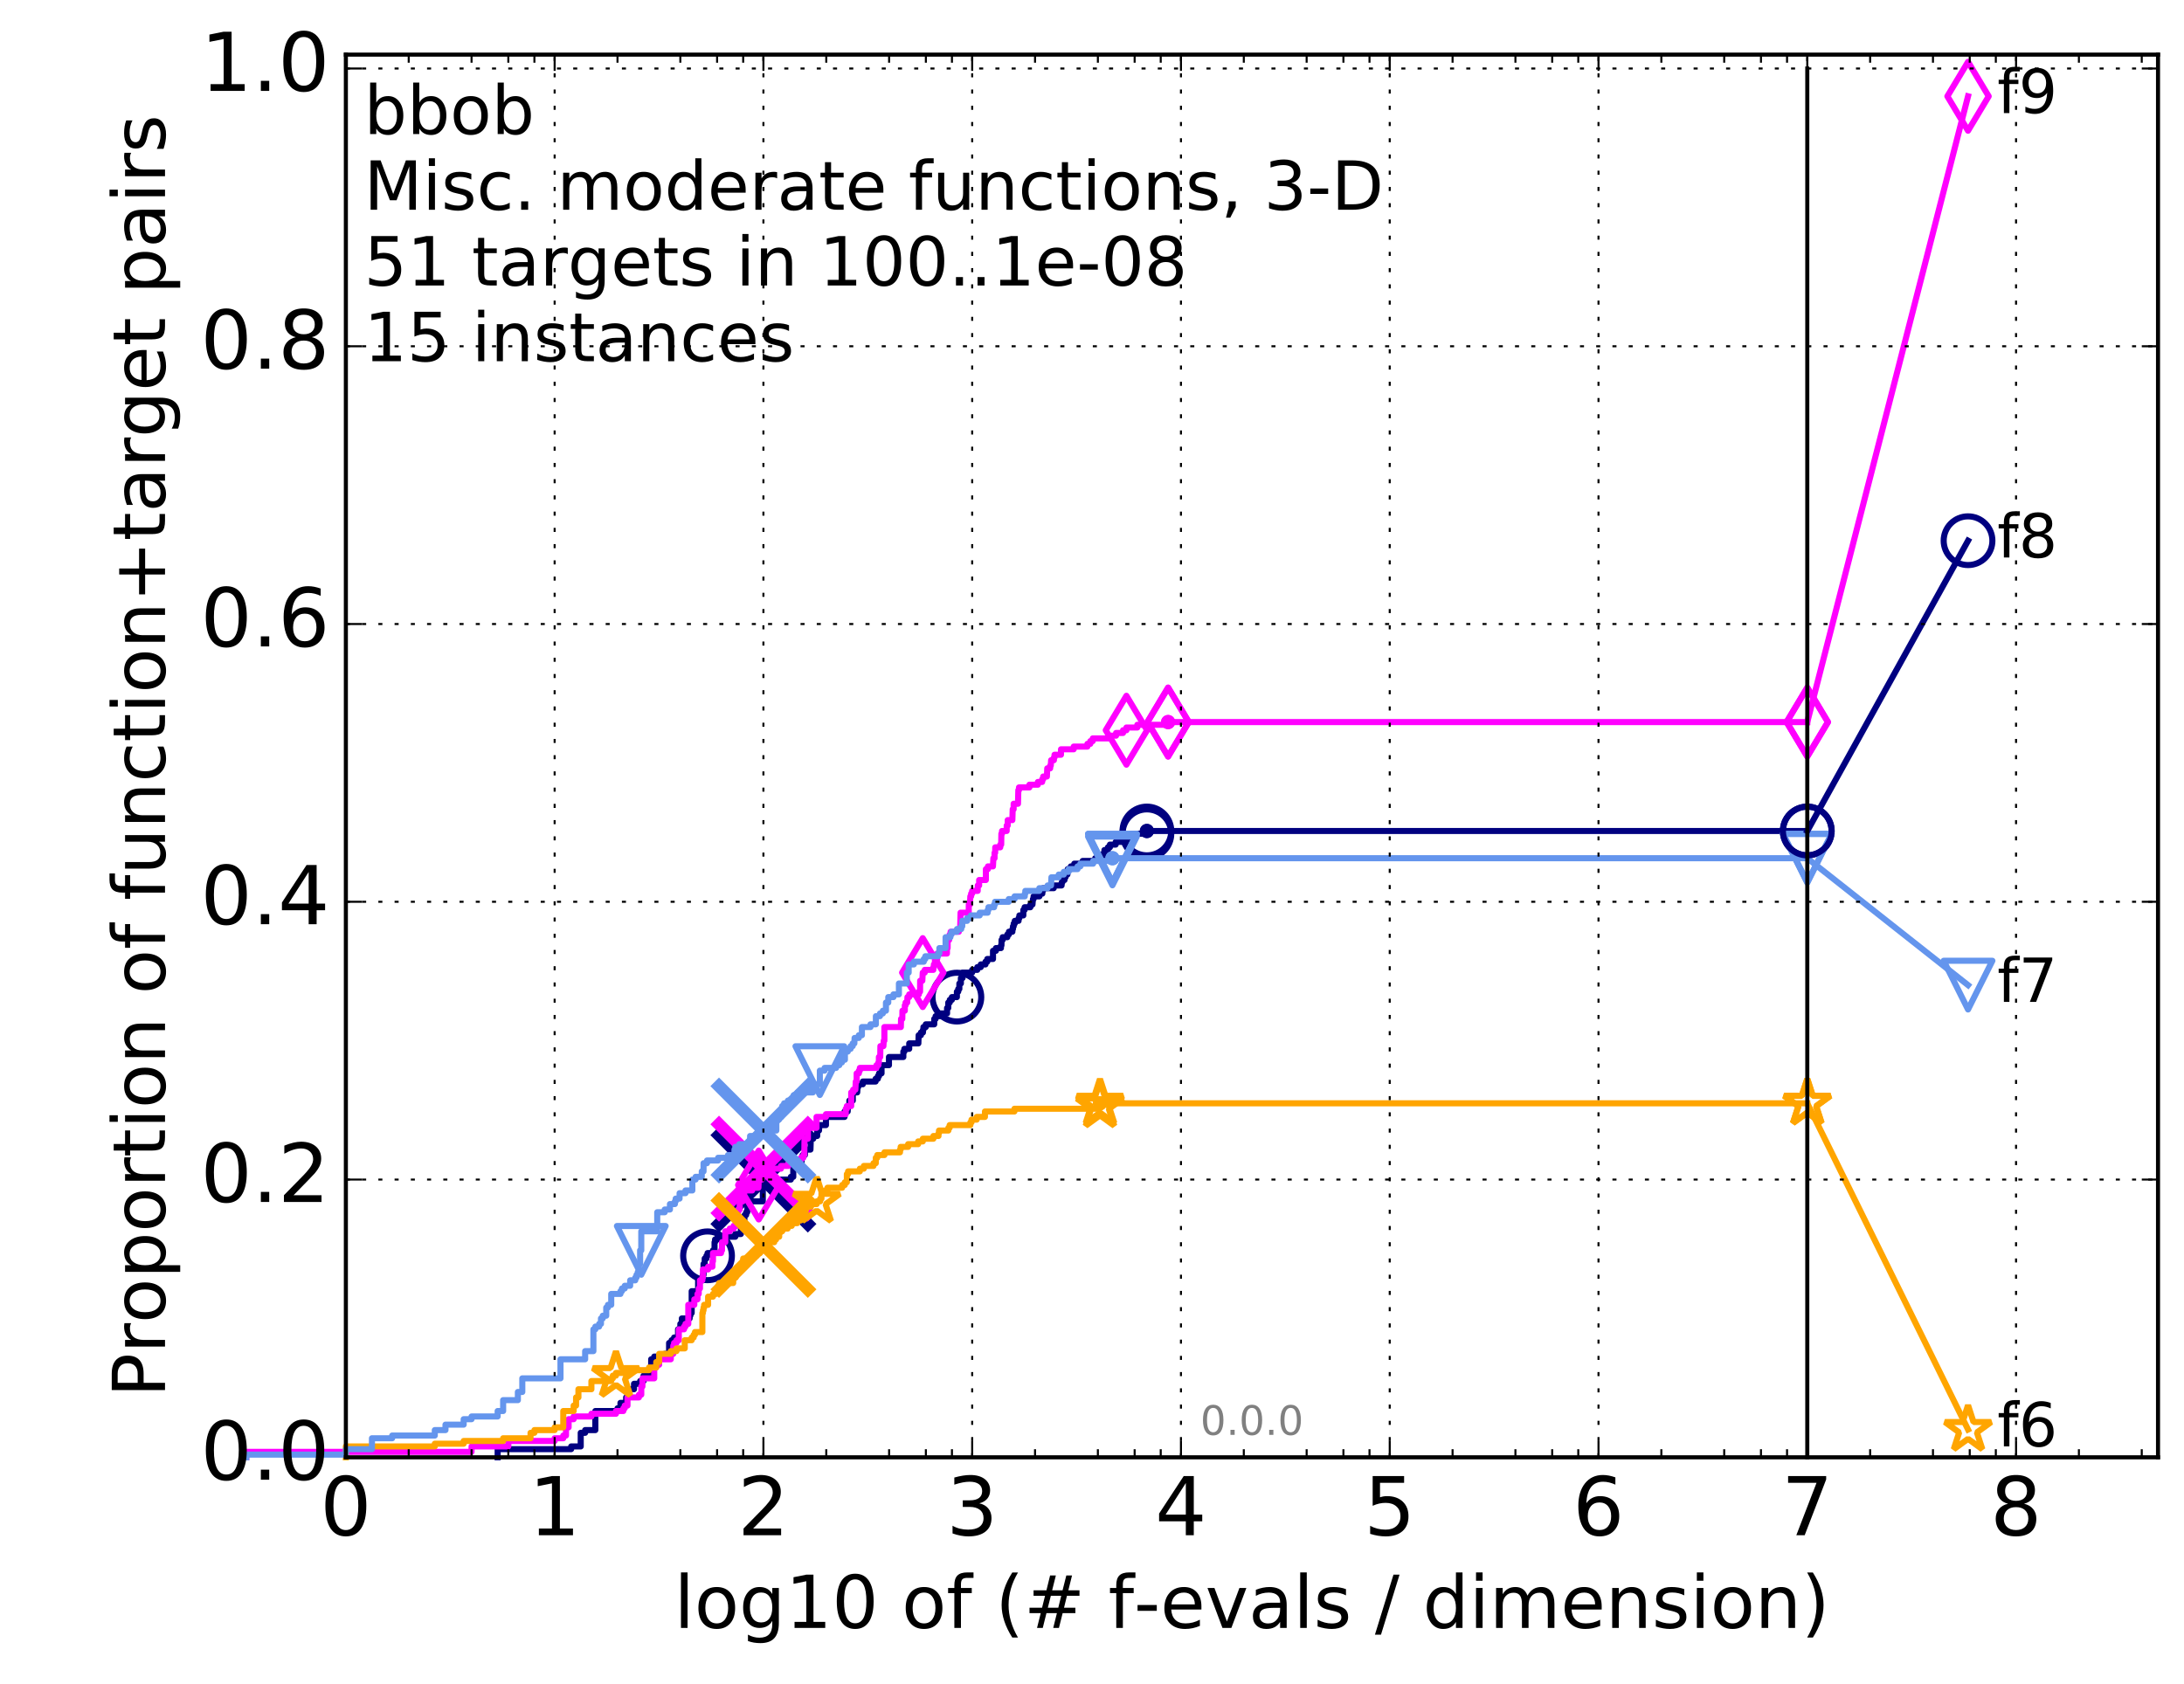 <?xml version="1.0" encoding="utf-8" standalone="no"?>
<!DOCTYPE svg PUBLIC "-//W3C//DTD SVG 1.1//EN"
  "http://www.w3.org/Graphics/SVG/1.1/DTD/svg11.dtd">
<!-- Created with matplotlib (http://matplotlib.org/) -->
<svg height="415pt" version="1.1" viewBox="0 0 538 415" width="538pt" xmlns="http://www.w3.org/2000/svg" xmlns:xlink="http://www.w3.org/1999/xlink">
 <defs>
  <style type="text/css">
*{stroke-linecap:butt;stroke-linejoin:round;stroke-miterlimit:100000;}
  </style>
 </defs>
 <g id="figure_1">
  <g id="patch_1">
   <path d="M 0 415.456 
L 538.8 415.456 
L 538.8 0 
L 0 0 
z
" style="fill:#ffffff;"/>
  </g>
  <g id="axes_1">
   <g id="patch_2">
    <path d="M 85.2 359.056 
L 531.6 359.056 
L 531.6 13.456 
L 85.2 13.456 
z
" style="fill:#ffffff;"/>
   </g>
   <g id="line2d_1">
    <defs>
     <path d="M 0 1.5 
C 0.398 1.5 0.779 1.342 1.061 1.061 
C 1.342 0.779 1.5 0.398 1.5 0 
C 1.5 -0.398 1.342 -0.779 1.061 -1.061 
C 0.779 -1.342 0.398 -1.5 0 -1.5 
C -0.398 -1.5 -0.779 -1.342 -1.061 -1.061 
C -1.342 -0.779 -1.5 -0.398 -1.5 0 
C -1.5 0.398 -1.342 0.779 -1.061 1.061 
C -0.779 1.342 -0.398 1.5 0 1.5 
z
" id="mabb13d95a7" style="stroke:#000080;stroke-width:0.5;"/>
    </defs>
    <g>
     <use style="fill:#000080;stroke:#000080;stroke-width:0.5;" x="282.523" xlink:href="#mabb13d95a7" y="204.741"/>
     <use style="fill:#000080;stroke:#000080;stroke-width:0.5;" x="282.523" xlink:href="#mabb13d95a7" y="204.741"/>
    </g>
   </g>
   <g id="line2d_2">
    <path d="M 122.589 359.056 
L 122.589 357.044 
L 140.701 357.044 
L 140.701 356.373 
L 143.054 356.373 
L 143.054 353.018 
L 144.144 353.018 
L 144.144 352.347 
L 146.656 352.347 
L 146.656 347.65 
L 152.11 347.65 
L 152.11 346.979 
L 152.842 346.979 
L 152.842 345.638 
L 154.239 345.638 
L 154.239 344.296 
L 154.906 344.296 
L 154.906 342.283 
L 156.182 342.283 
L 156.182 340.941 
L 157.682 340.941 
L 157.682 340.27 
L 158.536 340.27 
L 158.536 338.928 
L 160.409 338.928 
L 160.409 334.903 
L 161.166 334.903 
L 161.166 334.232 
L 163.742 334.232 
L 163.742 333.561 
L 164.821 333.561 
L 164.821 330.877 
L 165.444 330.877 
L 165.444 330.206 
L 166.051 330.206 
L 166.051 329.535 
L 167.026 329.535 
L 167.026 327.522 
L 167.592 327.522 
L 167.592 326.18 
L 167.961 326.18 
L 167.961 324.839 
L 169.889 324.839 
L 169.889 324.168 
L 170.056 324.168 
L 170.056 323.497 
L 170.387 323.497 
L 170.387 318.129 
L 171.972 318.129 
L 171.972 315.445 
L 173.163 315.445 
L 173.163 314.104 
L 173.308 314.104 
L 173.308 311.42 
L 173.594 311.42 
L 173.594 310.078 
L 174.017 310.078 
L 174.017 309.407 
L 174.295 309.407 
L 174.295 308.736 
L 175.632 308.736 
L 175.632 308.065 
L 176.019 308.065 
L 176.019 306.052 
L 176.146 306.052 
L 176.146 305.381 
L 176.772 305.381 
L 176.772 304.71 
L 181.13 304.71 
L 181.13 304.039 
L 182.508 304.039 
L 182.508 302.027 
L 183.166 302.027 
L 183.166 300.685 
L 183.351 300.685 
L 183.442 299.343 
L 183.806 299.343 
L 183.806 298.672 
L 184.074 298.672 
L 184.163 296.659 
L 184.339 296.659 
L 184.339 295.988 
L 187.908 295.988 
L 187.908 290.621 
L 194.815 290.621 
L 194.815 289.95 
L 195.412 289.95 
L 195.412 287.266 
L 196.407 287.266 
L 196.407 286.595 
L 197.458 286.595 
L 197.458 285.253 
L 197.701 285.253 
L 197.701 284.582 
L 198.274 284.582 
L 198.321 283.24 
L 199.644 283.24 
L 199.733 280.557 
L 200.343 280.557 
L 200.343 279.886 
L 201.309 279.886 
L 201.309 278.544 
L 201.757 278.544 
L 201.838 277.202 
L 203.464 277.202 
L 203.464 275.189 
L 208.041 275.189 
L 208.041 273.847 
L 208.818 273.847 
L 208.877 272.505 
L 209.226 272.505 
L 209.226 271.164 
L 210.076 271.164 
L 210.076 269.151 
L 211.16 269.151 
L 211.266 267.809 
L 211.423 267.809 
L 211.423 267.138 
L 212.545 267.138 
L 212.545 266.467 
L 215.695 266.467 
L 215.695 265.796 
L 216.249 265.796 
L 216.249 265.125 
L 216.543 265.125 
L 216.543 264.454 
L 217.158 264.454 
L 217.158 262.441 
L 218.983 262.441 
L 218.983 260.429 
L 222.527 260.429 
L 222.527 259.087 
L 222.78 259.087 
L 222.78 258.416 
L 223.974 258.416 
L 223.974 257.074 
L 226.227 257.074 
L 226.295 255.061 
L 226.852 255.061 
L 226.852 254.39 
L 227.358 254.39 
L 227.358 253.719 
L 227.473 253.719 
L 227.473 253.048 
L 228.052 253.048 
L 228.052 252.377 
L 230.137 252.377 
L 230.137 251.035 
L 230.474 251.035 
L 230.474 250.364 
L 231.498 250.364 
L 231.498 249.694 
L 233.297 249.694 
L 233.297 248.352 
L 233.59 248.352 
L 233.59 247.01 
L 233.965 247.01 
L 233.965 246.339 
L 234.483 246.339 
L 234.483 245.668 
L 235.715 245.668 
L 235.715 244.326 
L 236.048 244.326 
L 236.048 243.655 
L 236.324 243.655 
L 236.324 242.313 
L 236.698 242.313 
L 236.698 240.971 
L 237.116 240.971 
L 237.116 239.629 
L 239.471 239.629 
L 239.471 238.958 
L 240.745 238.958 
L 240.745 238.288 
L 241.601 238.288 
L 241.601 237.617 
L 242.762 237.617 
L 242.762 236.946 
L 243.201 236.946 
L 243.201 236.275 
L 244.612 236.275 
L 244.612 234.262 
L 245.334 234.262 
L 245.334 233.591 
L 246.571 233.591 
L 246.571 232.92 
L 246.696 232.92 
L 246.723 231.578 
L 246.99 231.578 
L 246.99 230.907 
L 248.141 230.907 
L 248.141 230.236 
L 248.532 230.236 
L 248.532 229.565 
L 249.389 229.565 
L 249.389 228.894 
L 249.532 228.894 
L 249.532 228.223 
L 249.716 228.223 
L 249.716 227.553 
L 249.974 227.553 
L 249.974 226.882 
L 250.913 226.882 
L 250.913 226.211 
L 251.108 226.211 
L 251.108 225.54 
L 252.087 225.54 
L 252.087 224.198 
L 252.398 224.198 
L 252.398 223.527 
L 253.814 223.527 
L 253.814 222.856 
L 254.341 222.856 
L 254.448 221.514 
L 254.607 221.514 
L 254.607 220.843 
L 256.05 220.843 
L 256.05 220.172 
L 256.769 220.172 
L 256.769 219.501 
L 256.919 219.501 
L 256.919 218.83 
L 259.573 218.83 
L 259.573 218.159 
L 261.512 218.159 
L 261.512 217.488 
L 261.665 217.488 
L 261.665 216.818 
L 262.226 216.818 
L 262.226 216.147 
L 262.477 216.147 
L 262.477 215.476 
L 262.94 215.476 
L 263.018 214.134 
L 263.784 214.134 
L 263.784 213.463 
L 264.631 213.463 
L 264.631 212.792 
L 266.694 212.792 
L 266.694 212.121 
L 269.784 212.121 
L 269.784 211.45 
L 271.845 211.45 
L 271.897 210.108 
L 272.061 210.108 
L 272.061 209.437 
L 272.92 209.437 
L 272.92 208.766 
L 273.414 208.766 
L 273.414 208.095 
L 274.835 208.095 
L 274.835 207.424 
L 277.836 207.424 
L 277.836 206.753 
L 278.194 206.753 
L 278.194 206.083 
L 278.674 206.083 
L 278.674 205.412 
L 282.523 205.412 
L 282.523 204.741 
L 445.2 204.741 
L 445.2 204.741 
" style="fill:none;stroke:#000080;stroke-linecap:square;stroke-width:1.5;"/>
   </g>
   <g id="line2d_3">
    <defs>
     <path d="M 0 6 
C 1.591 6 3.117 5.368 4.243 4.243 
C 5.368 3.117 6 1.591 6 0 
C 6 -1.591 5.368 -3.117 4.243 -4.243 
C 3.117 -5.368 1.591 -6 0 -6 
C -1.591 -6 -3.117 -5.368 -4.243 -4.243 
C -5.368 -3.117 -6 -1.591 -6 0 
C -6 1.591 -5.368 3.117 -4.243 4.243 
C -3.117 5.368 -1.591 6 0 6 
z
" id="m4755815516" style="stroke:#000080;stroke-width:1.5;"/>
    </defs>
    <g>
     <use style="fill:none;stroke:#000080;stroke-width:1.5;" x="174.295" xlink:href="#m4755815516" y="309.407"/>
     <use style="fill:none;stroke:#000080;stroke-width:1.5;" x="235.715" xlink:href="#m4755815516" y="245.668"/>
     <use style="fill:none;stroke:#000080;stroke-width:1.5;" x="282.523" xlink:href="#m4755815516" y="205.412"/>
     <use style="fill:none;stroke:#000080;stroke-width:1.5;" x="282.523" xlink:href="#m4755815516" y="204.741"/>
     <use style="fill:none;stroke:#000080;stroke-width:1.5;" x="445.2" xlink:href="#m4755815516" y="204.741"/>
    </g>
   </g>
   <g id="line2d_4"/>
   <g id="line2d_5">
    <path clip-path="url(#p27de641e4d)" d="M 188.057 290.621 
" style="fill:none;stroke:#000080;stroke-linecap:square;"/>
    <defs>
     <path d="M -12 12 
L 12 -12 
M -12 -12 
L 12 12 
" id="m28e474f133" style="stroke:#000080;stroke-width:3.0;"/>
    </defs>
    <g clip-path="url(#p27de641e4d)">
     <use style="fill:#000080;stroke:#000080;stroke-width:3.0;" x="188.057" xlink:href="#m28e474f133" y="290.621"/>
    </g>
   </g>
   <g id="line2d_6">
    <defs>
     <path d="M 0 1.5 
C 0.398 1.5 0.779 1.342 1.061 1.061 
C 1.342 0.779 1.5 0.398 1.5 0 
C 1.5 -0.398 1.342 -0.779 1.061 -1.061 
C 0.779 -1.342 0.398 -1.5 0 -1.5 
C -0.398 -1.5 -0.779 -1.342 -1.061 -1.061 
C -1.342 -0.779 -1.5 -0.398 -1.5 0 
C -1.5 0.398 -1.342 0.779 -1.061 1.061 
C -0.779 1.342 -0.398 1.5 0 1.5 
z
" id="m46a5bae86b" style="stroke:#ff00ff;stroke-width:0.5;"/>
    </defs>
    <g>
     <use style="fill:#ff00ff;stroke:#ff00ff;stroke-width:0.5;" x="287.752" xlink:href="#m46a5bae86b" y="177.903"/>
     <use style="fill:#ff00ff;stroke:#ff00ff;stroke-width:0.5;" x="287.752" xlink:href="#m46a5bae86b" y="177.903"/>
    </g>
   </g>
   <g id="line2d_7">
    <path d="M 60.662 359.056 
L 60.662 357.714 
L 116.163 357.714 
L 116.163 356.373 
L 125.219 356.373 
L 125.219 355.031 
L 136.629 355.031 
L 136.629 354.36 
L 138.757 354.36 
L 138.757 353.689 
L 139.424 353.689 
L 139.424 351.676 
L 140.072 351.676 
L 140.072 349.663 
L 141.313 349.663 
L 141.313 348.992 
L 145.685 348.992 
L 145.685 348.321 
L 151.735 348.321 
L 151.735 347.65 
L 153.552 347.65 
L 153.552 346.979 
L 153.898 346.979 
L 153.898 346.309 
L 154.575 346.309 
L 154.575 344.296 
L 157.39 344.296 
L 157.39 343.625 
L 157.97 343.625 
L 157.97 341.612 
L 158.255 341.612 
L 158.255 339.599 
L 161.166 339.599 
L 161.166 336.915 
L 161.657 336.915 
L 161.657 336.244 
L 162.374 336.244 
L 162.374 334.903 
L 165.238 334.903 
L 165.238 333.561 
L 165.85 333.561 
L 165.85 331.548 
L 166.051 331.548 
L 166.051 330.877 
L 166.641 330.877 
L 166.641 330.206 
L 167.216 330.206 
L 167.216 327.522 
L 168.503 327.522 
L 168.503 326.851 
L 168.858 326.851 
L 168.858 326.18 
L 169.551 326.18 
L 169.551 321.484 
L 171.035 321.484 
L 171.035 320.142 
L 171.818 320.142 
L 171.818 318.8 
L 172.124 318.8 
L 172.124 317.458 
L 172.426 317.458 
L 172.426 315.445 
L 173.018 315.445 
L 173.018 314.774 
L 173.163 314.774 
L 173.163 312.762 
L 174.432 312.762 
L 174.432 312.091 
L 175.502 312.091 
L 175.502 310.749 
L 175.632 310.749 
L 175.632 308.736 
L 177.619 308.736 
L 177.619 308.065 
L 177.855 308.065 
L 177.855 306.052 
L 178.663 306.052 
L 178.663 303.369 
L 179.769 303.369 
L 179.769 302.698 
L 180.72 302.698 
L 180.72 302.027 
L 181.532 302.027 
L 181.532 298.672 
L 181.829 298.672 
L 181.829 298.001 
L 182.22 298.001 
L 182.22 295.988 
L 182.98 295.988 
L 182.98 293.304 
L 185.286 293.304 
L 185.286 292.634 
L 186.833 292.634 
L 186.911 290.621 
L 187.682 290.621 
L 187.682 289.279 
L 187.908 289.279 
L 187.908 287.937 
L 192.376 287.937 
L 192.376 287.266 
L 194.202 287.266 
L 194.202 286.595 
L 196.964 286.595 
L 196.964 285.924 
L 197.262 285.924 
L 197.262 285.253 
L 197.894 285.253 
L 197.894 284.582 
L 198.132 284.582 
L 198.179 280.557 
L 199.015 280.557 
L 199.015 277.873 
L 201.144 277.873 
L 201.144 275.189 
L 203.464 275.189 
L 203.464 274.518 
L 208.343 274.518 
L 208.343 273.176 
L 208.612 273.176 
L 208.612 272.505 
L 209.683 272.505 
L 209.683 269.151 
L 210.159 269.151 
L 210.159 268.48 
L 210.705 268.48 
L 210.813 266.467 
L 211.027 266.467 
L 211.027 264.454 
L 211.579 264.454 
L 211.579 263.783 
L 211.812 263.783 
L 211.812 263.112 
L 215.91 263.112 
L 215.91 262.441 
L 216.376 262.441 
L 216.376 261.77 
L 216.501 261.77 
L 216.501 260.429 
L 216.832 260.429 
L 216.873 257.745 
L 217.618 257.745 
L 217.698 256.403 
L 217.855 256.403 
L 217.855 253.048 
L 221.914 253.048 
L 221.963 251.035 
L 222.271 251.035 
L 222.303 249.023 
L 222.89 249.023 
L 222.89 247.681 
L 223.077 247.681 
L 223.077 247.01 
L 223.477 247.01 
L 223.538 245.668 
L 223.974 245.668 
L 223.974 244.997 
L 226.348 244.997 
L 226.348 244.326 
L 226.641 244.326 
L 226.668 241.642 
L 227.203 241.642 
L 227.306 239.629 
L 227.802 239.629 
L 227.802 238.958 
L 229.91 238.958 
L 229.91 238.288 
L 230.047 238.288 
L 230.047 237.617 
L 230.295 237.617 
L 230.318 236.275 
L 230.861 236.275 
L 230.861 234.933 
L 233.268 234.933 
L 233.278 233.591 
L 233.434 233.591 
L 233.454 231.578 
L 233.812 231.578 
L 233.812 230.907 
L 233.927 230.907 
L 233.927 230.236 
L 234.174 230.236 
L 234.174 229.565 
L 236.203 229.565 
L 236.203 228.894 
L 236.52 228.894 
L 236.622 224.869 
L 238.636 224.869 
L 238.651 222.856 
L 238.936 222.856 
L 239.027 220.843 
L 239.224 220.843 
L 239.224 220.172 
L 239.471 220.172 
L 239.471 219.501 
L 240.843 219.501 
L 240.857 218.159 
L 241.198 218.159 
L 241.198 216.818 
L 242.852 216.818 
L 242.865 214.134 
L 243.365 214.134 
L 243.365 213.463 
L 244.6 213.463 
L 244.707 211.45 
L 244.994 211.45 
L 244.994 210.108 
L 245.144 210.108 
L 245.167 208.766 
L 246.397 208.766 
L 246.397 208.095 
L 246.631 208.095 
L 246.674 205.412 
L 246.835 205.412 
L 246.835 204.741 
L 247.979 204.741 
L 247.989 203.399 
L 248.237 203.399 
L 248.237 202.057 
L 249.38 202.057 
L 249.466 199.373 
L 249.698 199.373 
L 249.698 198.031 
L 250.77 198.031 
L 250.85 194.677 
L 251.015 194.677 
L 251.015 194.006 
L 253.581 194.006 
L 253.581 193.335 
L 255.664 193.335 
L 255.664 192.664 
L 256.721 192.664 
L 256.721 191.993 
L 256.977 191.993 
L 256.977 191.322 
L 257.891 191.322 
L 257.975 189.309 
L 258.689 189.309 
L 258.689 188.638 
L 258.849 188.638 
L 258.931 187.296 
L 259.615 187.296 
L 259.615 186.625 
L 259.769 186.625 
L 259.769 185.954 
L 261.359 185.954 
L 261.365 184.613 
L 264.49 184.613 
L 264.49 183.942 
L 267.867 183.942 
L 267.867 183.271 
L 268.584 183.271 
L 268.584 182.6 
L 269.183 182.6 
L 269.183 181.929 
L 273.022 181.929 
L 273.022 181.258 
L 274.928 181.258 
L 274.928 180.587 
L 276.648 180.587 
L 276.648 179.916 
L 277.479 179.916 
L 277.479 179.245 
L 280.164 179.245 
L 280.164 178.574 
L 287.752 178.574 
L 287.752 177.903 
L 445.2 177.903 
L 445.2 177.903 
" style="fill:none;stroke:#ff00ff;stroke-linecap:square;stroke-width:1.5;"/>
   </g>
   <g id="line2d_8">
    <defs>
     <path d="M -0 8.485 
L 5.091 0 
L 0 -8.485 
L -5.091 -0 
z
" id="maebd1688bc" style="stroke:#ff00ff;stroke-linejoin:miter;stroke-width:1.5;"/>
    </defs>
    <g>
     <use style="fill:none;stroke:#ff00ff;stroke-linejoin:miter;stroke-width:1.5;" x="186.911" xlink:href="#maebd1688bc" y="291.963"/>
     <use style="fill:none;stroke:#ff00ff;stroke-linejoin:miter;stroke-width:1.5;" x="227.306" xlink:href="#maebd1688bc" y="239.629"/>
     <use style="fill:none;stroke:#ff00ff;stroke-linejoin:miter;stroke-width:1.5;" x="277.479" xlink:href="#maebd1688bc" y="179.916"/>
     <use style="fill:none;stroke:#ff00ff;stroke-linejoin:miter;stroke-width:1.5;" x="287.752" xlink:href="#maebd1688bc" y="177.903"/>
     <use style="fill:none;stroke:#ff00ff;stroke-linejoin:miter;stroke-width:1.5;" x="287.752" xlink:href="#maebd1688bc" y="177.903"/>
     <use style="fill:none;stroke:#ff00ff;stroke-linejoin:miter;stroke-width:1.5;" x="445.2" xlink:href="#maebd1688bc" y="177.903"/>
    </g>
   </g>
   <g id="line2d_9"/>
   <g id="line2d_10">
    <path clip-path="url(#p27de641e4d)" d="M 188.057 287.937 
" style="fill:none;stroke:#ff00ff;stroke-linecap:square;"/>
    <defs>
     <path d="M -12 12 
L 12 -12 
M -12 -12 
L 12 12 
" id="mb68f7335d0" style="stroke:#ff00ff;stroke-width:3.0;"/>
    </defs>
    <g clip-path="url(#p27de641e4d)">
     <use style="fill:#ff00ff;stroke:#ff00ff;stroke-width:3.0;" x="188.057" xlink:href="#mb68f7335d0" y="287.937"/>
    </g>
   </g>
   <g id="line2d_11">
    <defs>
     <path d="M 0 1.5 
C 0.398 1.5 0.779 1.342 1.061 1.061 
C 1.342 0.779 1.5 0.398 1.5 0 
C 1.5 -0.398 1.342 -0.779 1.061 -1.061 
C 0.779 -1.342 0.398 -1.5 0 -1.5 
C -0.398 -1.5 -0.779 -1.342 -1.061 -1.061 
C -1.342 -0.779 -1.5 -0.398 -1.5 0 
C -1.5 0.398 -1.342 0.779 -1.061 1.061 
C -0.779 1.342 -0.398 1.5 0 1.5 
z
" id="mde27ec4046" style="stroke:#ffa500;stroke-width:0.5;"/>
    </defs>
    <g>
     <use style="fill:#ffa500;stroke:#ffa500;stroke-width:0.5;" x="270.964" xlink:href="#mde27ec4046" y="271.834"/>
     <use style="fill:#ffa500;stroke:#ffa500;stroke-width:0.5;" x="270.964" xlink:href="#mde27ec4046" y="271.834"/>
    </g>
   </g>
   <g id="line2d_12">
    <path d="M 85.2 359.056 
L 85.2 356.373 
L 107.107 356.373 
L 107.107 355.702 
L 114.22 355.702 
L 114.22 355.031 
L 123.943 355.031 
L 123.943 354.36 
L 130.694 354.36 
L 130.694 353.018 
L 131.645 353.018 
L 131.645 352.347 
L 136.629 352.347 
L 136.629 351.676 
L 138.757 351.676 
L 138.757 347.65 
L 141.313 347.65 
L 141.313 346.309 
L 141.908 346.309 
L 141.908 344.296 
L 142.489 344.296 
L 142.489 342.283 
L 145.685 342.283 
L 145.685 340.27 
L 150.569 340.27 
L 150.569 339.599 
L 150.964 339.599 
L 150.964 338.928 
L 151.735 338.928 
L 151.735 338.257 
L 155.232 338.257 
L 155.232 337.586 
L 159.89 337.586 
L 159.89 336.915 
L 161.657 336.915 
L 161.657 335.574 
L 162.374 335.574 
L 162.374 333.561 
L 165.238 333.561 
L 165.238 332.89 
L 166.641 332.89 
L 166.641 332.219 
L 168.681 332.219 
L 168.681 330.206 
L 170.387 330.206 
L 170.387 329.535 
L 170.875 329.535 
L 170.875 328.864 
L 171.194 328.864 
L 171.194 328.193 
L 173.018 328.193 
L 173.018 323.497 
L 173.163 323.497 
L 173.163 322.826 
L 173.308 322.826 
L 173.308 322.155 
L 173.452 322.155 
L 173.452 321.484 
L 174.432 321.484 
L 174.432 319.471 
L 175.632 319.471 
L 175.632 318.8 
L 176.398 318.8 
L 176.398 318.129 
L 176.772 318.129 
L 176.772 317.458 
L 176.895 317.458 
L 176.895 316.787 
L 177.139 316.787 
L 177.139 316.116 
L 180.616 316.116 
L 180.616 314.774 
L 181.231 314.774 
L 181.231 312.762 
L 181.829 312.762 
L 181.829 312.091 
L 183.073 312.091 
L 183.073 310.078 
L 184.947 310.078 
L 184.947 309.407 
L 186.356 309.407 
L 186.356 308.736 
L 187.223 308.736 
L 187.223 308.065 
L 187.453 308.065 
L 187.453 306.723 
L 188.279 306.723 
L 188.279 306.052 
L 190.721 306.052 
L 190.721 305.381 
L 191.179 305.381 
L 191.179 304.71 
L 191.942 304.71 
L 191.942 303.369 
L 192.681 303.369 
L 192.681 302.698 
L 194.031 302.698 
L 194.031 302.027 
L 195.034 302.027 
L 195.034 301.356 
L 196.407 301.356 
L 196.407 300.685 
L 197.262 300.685 
L 197.262 298.672 
L 197.749 298.672 
L 197.749 298.001 
L 198.461 298.001 
L 198.461 297.33 
L 199.777 297.33 
L 199.777 296.659 
L 201.185 296.659 
L 201.185 295.988 
L 202.038 295.988 
L 202.038 295.317 
L 202.354 295.317 
L 202.354 293.975 
L 203.239 293.975 
L 203.239 293.304 
L 203.835 293.304 
L 203.835 292.634 
L 207.455 292.634 
L 207.455 291.963 
L 208.102 291.963 
L 208.102 291.292 
L 208.612 291.292 
L 208.612 289.279 
L 208.906 289.279 
L 208.906 288.608 
L 211.812 288.608 
L 211.812 287.937 
L 212.792 287.937 
L 212.792 287.266 
L 215.17 287.266 
L 215.17 286.595 
L 215.738 286.595 
L 215.738 285.253 
L 216.102 285.253 
L 216.102 284.582 
L 217.875 284.582 
L 217.875 283.911 
L 221.701 283.911 
L 221.701 283.24 
L 221.865 283.24 
L 221.865 282.569 
L 223.704 282.569 
L 223.704 281.899 
L 226.174 281.899 
L 226.174 281.228 
L 227.319 281.228 
L 227.319 280.557 
L 229.933 280.557 
L 229.933 279.886 
L 231.187 279.886 
L 231.187 279.215 
L 231.306 279.215 
L 231.306 278.544 
L 233.619 278.544 
L 233.619 277.873 
L 233.936 277.873 
L 233.936 277.202 
L 239.034 277.202 
L 239.034 276.531 
L 239.321 276.531 
L 239.321 275.86 
L 240.597 275.86 
L 240.597 275.189 
L 242.627 275.189 
L 242.627 273.847 
L 249.89 273.847 
L 249.89 273.176 
L 270.412 273.176 
L 270.412 272.505 
L 270.964 272.505 
L 270.964 271.834 
L 445.2 271.834 
L 445.2 271.834 
" style="fill:none;stroke:#ffa500;stroke-linecap:square;stroke-width:1.5;"/>
   </g>
   <g id="line2d_13">
    <defs>
     <path d="M 0 -6 
L -1.347 -1.854 
L -5.706 -1.854 
L -2.18 0.708 
L -3.527 4.854 
L -0 2.292 
L 3.527 4.854 
L 2.18 0.708 
L 5.706 -1.854 
L 1.347 -1.854 
z
" id="m503bf836fe" style="stroke:#ffa500;stroke-linejoin:bevel;stroke-width:1.5;"/>
    </defs>
    <g>
     <use style="fill:none;stroke:#ffa500;stroke-linejoin:bevel;stroke-width:1.5;" x="151.735" xlink:href="#m503bf836fe" y="338.928"/>
     <use style="fill:none;stroke:#ffa500;stroke-linejoin:bevel;stroke-width:1.5;" x="201.185" xlink:href="#m503bf836fe" y="295.988"/>
     <use style="fill:none;stroke:#ffa500;stroke-linejoin:bevel;stroke-width:1.5;" x="270.964" xlink:href="#m503bf836fe" y="272.505"/>
     <use style="fill:none;stroke:#ffa500;stroke-linejoin:bevel;stroke-width:1.5;" x="270.964" xlink:href="#m503bf836fe" y="271.834"/>
     <use style="fill:none;stroke:#ffa500;stroke-linejoin:bevel;stroke-width:1.5;" x="445.2" xlink:href="#m503bf836fe" y="271.834"/>
    </g>
   </g>
   <g id="line2d_14"/>
   <g id="line2d_15">
    <path clip-path="url(#p27de641e4d)" d="M 188.057 306.723 
" style="fill:none;stroke:#ffa500;stroke-linecap:square;"/>
    <defs>
     <path d="M -12 12 
L 12 -12 
M -12 -12 
L 12 12 
" id="m7bf24352ec" style="stroke:#ffa500;stroke-width:3.0;"/>
    </defs>
    <g clip-path="url(#p27de641e4d)">
     <use style="fill:#ffa500;stroke:#ffa500;stroke-width:3.0;" x="188.057" xlink:href="#m7bf24352ec" y="306.723"/>
    </g>
   </g>
   <g id="line2d_16">
    <defs>
     <path d="M 0 1.5 
C 0.398 1.5 0.779 1.342 1.061 1.061 
C 1.342 0.779 1.5 0.398 1.5 0 
C 1.5 -0.398 1.342 -0.779 1.061 -1.061 
C 0.779 -1.342 0.398 -1.5 0 -1.5 
C -0.398 -1.5 -0.779 -1.342 -1.061 -1.061 
C -1.342 -0.779 -1.5 -0.398 -1.5 0 
C -1.5 0.398 -1.342 0.779 -1.061 1.061 
C -0.779 1.342 -0.398 1.5 0 1.5 
z
" id="m80007d5c09" style="stroke:#6495ed;stroke-width:0.5;"/>
    </defs>
    <g>
     <use style="fill:#6495ed;stroke:#6495ed;stroke-width:0.5;" x="274.033" xlink:href="#m80007d5c09" y="211.45"/>
     <use style="fill:#6495ed;stroke:#6495ed;stroke-width:0.5;" x="274.033" xlink:href="#m80007d5c09" y="211.45"/>
    </g>
   </g>
   <g id="line2d_17">
    <path d="M 60.662 359.056 
L 60.662 358.385 
L 85.2 358.385 
L 85.2 357.044 
L 91.625 357.044 
L 91.625 354.36 
L 96.609 354.36 
L 96.609 353.689 
L 107.107 353.689 
L 107.107 352.347 
L 109.738 352.347 
L 109.738 351.005 
L 114.22 351.005 
L 114.22 349.663 
L 116.163 349.663 
L 116.163 348.992 
L 122.589 348.992 
L 122.589 347.65 
L 123.943 347.65 
L 123.943 344.967 
L 127.572 344.967 
L 127.572 342.954 
L 128.662 342.954 
L 128.662 339.599 
L 138.07 339.599 
L 138.07 334.903 
L 144.144 334.903 
L 144.144 332.89 
L 146.176 332.89 
L 146.176 327.522 
L 146.656 327.522 
L 146.656 326.851 
L 147.587 326.851 
L 147.587 326.18 
L 148.038 326.18 
L 148.038 324.839 
L 148.48 324.839 
L 148.48 324.168 
L 149.339 324.168 
L 149.339 322.155 
L 149.757 322.155 
L 149.757 321.484 
L 150.569 321.484 
L 150.569 318.8 
L 152.842 318.8 
L 152.842 318.129 
L 153.2 318.129 
L 153.2 317.458 
L 153.898 317.458 
L 153.898 316.787 
L 155.232 316.787 
L 155.232 315.445 
L 156.49 315.445 
L 156.49 314.774 
L 156.794 314.774 
L 156.794 314.104 
L 157.094 314.104 
L 157.094 313.433 
L 157.39 313.433 
L 157.39 311.42 
L 157.682 311.42 
L 157.682 308.065 
L 157.97 308.065 
L 157.97 303.369 
L 161.899 303.369 
L 161.899 298.672 
L 163.742 298.672 
L 163.742 298.001 
L 165.031 298.001 
L 165.031 296.659 
L 166.249 296.659 
L 166.249 295.988 
L 166.446 295.988 
L 166.446 295.317 
L 167.405 295.317 
L 167.405 293.975 
L 168.858 293.975 
L 168.858 293.304 
L 170.551 293.304 
L 170.551 290.621 
L 171.351 290.621 
L 171.351 289.95 
L 172.871 289.95 
L 172.871 288.608 
L 173.308 288.608 
L 173.308 286.595 
L 174.156 286.595 
L 174.156 285.924 
L 176.895 285.924 
L 176.895 285.253 
L 179.334 285.253 
L 179.334 284.582 
L 180.926 284.582 
L 180.926 283.24 
L 181.13 283.24 
L 181.13 282.569 
L 182.123 282.569 
L 182.123 281.899 
L 184.775 281.899 
L 184.775 279.886 
L 187.223 279.886 
L 187.223 278.544 
L 191.243 278.544 
L 191.243 275.86 
L 191.88 275.86 
L 191.88 275.189 
L 192.437 275.189 
L 192.437 274.518 
L 192.681 274.518 
L 192.681 272.505 
L 193.16 272.505 
L 193.16 271.834 
L 194.088 271.834 
L 194.088 271.164 
L 195.519 271.164 
L 195.519 269.822 
L 196.459 269.822 
L 196.459 269.151 
L 200.256 269.151 
L 200.343 267.138 
L 201.958 267.138 
L 201.958 263.783 
L 203.125 263.783 
L 203.125 263.112 
L 205.97 263.112 
L 205.97 262.441 
L 206.757 262.441 
L 206.757 261.77 
L 207.393 261.77 
L 207.393 261.099 
L 208.132 261.099 
L 208.132 259.087 
L 208.848 259.087 
L 208.848 258.416 
L 209.541 258.416 
L 209.541 257.745 
L 210.048 257.745 
L 210.048 257.074 
L 210.461 257.074 
L 210.516 255.732 
L 211.553 255.732 
L 211.553 255.061 
L 212.32 255.061 
L 212.32 253.048 
L 214.428 253.048 
L 214.428 252.377 
L 215.76 252.377 
L 215.76 250.364 
L 216.77 250.364 
L 216.77 249.694 
L 217.479 249.694 
L 217.479 249.023 
L 218.244 249.023 
L 218.244 247.01 
L 218.815 247.01 
L 218.815 245.668 
L 220.092 245.668 
L 220.092 244.997 
L 221.435 244.997 
L 221.435 242.313 
L 223.385 242.313 
L 223.385 239.629 
L 223.84 239.629 
L 223.84 237.617 
L 225.122 237.617 
L 225.122 236.946 
L 227.562 236.946 
L 227.562 236.275 
L 227.939 236.275 
L 227.939 235.604 
L 231.079 235.604 
L 231.079 234.933 
L 231.402 234.933 
L 231.402 233.591 
L 232.931 233.591 
L 232.931 230.907 
L 234.117 230.907 
L 234.117 230.236 
L 234.399 230.236 
L 234.399 229.565 
L 235.742 229.565 
L 235.742 228.894 
L 236.791 228.894 
L 236.791 228.223 
L 237.041 228.223 
L 237.041 226.882 
L 238.238 226.882 
L 238.238 226.211 
L 239.178 226.211 
L 239.178 225.54 
L 241.335 225.54 
L 241.335 224.869 
L 243.302 224.869 
L 243.302 224.198 
L 243.49 224.198 
L 243.49 223.527 
L 244.883 223.527 
L 244.883 222.856 
L 245.11 222.856 
L 245.11 222.185 
L 248.487 222.185 
L 248.487 221.514 
L 249.932 221.514 
L 249.932 220.843 
L 252.444 220.843 
L 252.444 220.172 
L 252.568 220.172 
L 252.568 219.501 
L 256.018 219.501 
L 256.018 218.83 
L 258.053 218.83 
L 258.053 218.159 
L 258.912 218.159 
L 259.005 216.147 
L 260.796 216.147 
L 260.796 215.476 
L 262.045 215.476 
L 262.045 214.805 
L 263.238 214.805 
L 263.238 214.134 
L 265.439 214.134 
L 265.439 213.463 
L 266.127 213.463 
L 266.127 212.792 
L 269.282 212.792 
L 269.282 212.121 
L 274.033 212.121 
L 274.033 211.45 
L 445.2 211.45 
L 445.2 211.45 
" style="fill:none;stroke:#6495ed;stroke-linecap:square;stroke-width:1.5;"/>
   </g>
   <g id="line2d_18">
    <defs>
     <path d="M -0 6 
L 6 -6 
L -6 -6 
z
" id="m24466a8f71" style="stroke:#6495ed;stroke-linejoin:miter;stroke-width:1.5;"/>
    </defs>
    <g>
     <use style="fill:none;stroke:#6495ed;stroke-linejoin:miter;stroke-width:1.5;" x="157.97" xlink:href="#m24466a8f71" y="308.065"/>
     <use style="fill:none;stroke:#6495ed;stroke-linejoin:miter;stroke-width:1.5;" x="201.958" xlink:href="#m24466a8f71" y="263.783"/>
     <use style="fill:none;stroke:#6495ed;stroke-linejoin:miter;stroke-width:1.5;" x="274.033" xlink:href="#m24466a8f71" y="212.121"/>
     <use style="fill:none;stroke:#6495ed;stroke-linejoin:miter;stroke-width:1.5;" x="274.033" xlink:href="#m24466a8f71" y="211.45"/>
     <use style="fill:none;stroke:#6495ed;stroke-linejoin:miter;stroke-width:1.5;" x="274.033" xlink:href="#m24466a8f71" y="211.45"/>
     <use style="fill:none;stroke:#6495ed;stroke-linejoin:miter;stroke-width:1.5;" x="445.2" xlink:href="#m24466a8f71" y="211.45"/>
    </g>
   </g>
   <g id="line2d_19"/>
   <g id="line2d_20">
    <path clip-path="url(#p27de641e4d)" d="M 188.057 278.544 
" style="fill:none;stroke:#6495ed;stroke-linecap:square;"/>
    <defs>
     <path d="M -12 12 
L 12 -12 
M -12 -12 
L 12 12 
" id="mbe88836733" style="stroke:#6495ed;stroke-width:3.0;"/>
    </defs>
    <g clip-path="url(#p27de641e4d)">
     <use style="fill:#6495ed;stroke:#6495ed;stroke-width:3.0;" x="188.057" xlink:href="#mbe88836733" y="278.544"/>
    </g>
   </g>
   <g id="line2d_21">
    <path d="M 445.2 271.834 
L 484.8 352.213 
" style="fill:none;stroke:#ffa500;stroke-linecap:square;stroke-width:1.5;"/>
    <g>
     <use style="fill:none;stroke:#ffa500;stroke-linejoin:bevel;stroke-width:1.5;" x="445.2" xlink:href="#m503bf836fe" y="271.834"/>
     <use style="fill:none;stroke:#ffa500;stroke-linejoin:bevel;stroke-width:1.5;" x="484.8" xlink:href="#m503bf836fe" y="352.213"/>
    </g>
   </g>
   <g id="line2d_22">
    <path d="M 445.2 211.45 
L 484.8 242.716 
" style="fill:none;stroke:#6495ed;stroke-linecap:square;stroke-width:1.5;"/>
    <g>
     <use style="fill:none;stroke:#6495ed;stroke-linejoin:miter;stroke-width:1.5;" x="445.2" xlink:href="#m24466a8f71" y="211.45"/>
     <use style="fill:none;stroke:#6495ed;stroke-linejoin:miter;stroke-width:1.5;" x="484.8" xlink:href="#m24466a8f71" y="242.716"/>
    </g>
   </g>
   <g id="line2d_23">
    <path d="M 445.2 204.741 
L 484.8 133.219 
" style="fill:none;stroke:#000080;stroke-linecap:square;stroke-width:1.5;"/>
    <g>
     <use style="fill:none;stroke:#000080;stroke-width:1.5;" x="445.2" xlink:href="#m4755815516" y="204.741"/>
     <use style="fill:none;stroke:#000080;stroke-width:1.5;" x="484.8" xlink:href="#m4755815516" y="133.219"/>
    </g>
   </g>
   <g id="line2d_24">
    <path d="M 445.2 177.903 
L 484.8 23.722 
" style="fill:none;stroke:#ff00ff;stroke-linecap:square;stroke-width:1.5;"/>
    <g>
     <use style="fill:none;stroke:#ff00ff;stroke-linejoin:miter;stroke-width:1.5;" x="445.2" xlink:href="#maebd1688bc" y="177.903"/>
     <use style="fill:none;stroke:#ff00ff;stroke-linejoin:miter;stroke-width:1.5;" x="484.8" xlink:href="#maebd1688bc" y="23.722"/>
    </g>
   </g>
   <g id="line2d_25">
    <path d="M 445.2 359.056 
L 445.2 16.878 
" style="fill:none;stroke:#000000;stroke-linecap:square;"/>
   </g>
   <g id="patch_3">
    <path d="M 85.2 13.456 
L 531.6 13.456 
" style="fill:none;stroke:#000000;stroke-linecap:square;stroke-linejoin:miter;"/>
   </g>
   <g id="patch_4">
    <path d="M 531.6 359.056 
L 531.6 13.456 
" style="fill:none;stroke:#000000;stroke-linecap:square;stroke-linejoin:miter;"/>
   </g>
   <g id="patch_5">
    <path d="M 85.2 359.056 
L 531.6 359.056 
" style="fill:none;stroke:#000000;stroke-linecap:square;stroke-linejoin:miter;"/>
   </g>
   <g id="patch_6">
    <path d="M 85.2 359.056 
L 85.2 13.456 
" style="fill:none;stroke:#000000;stroke-linecap:square;stroke-linejoin:miter;"/>
   </g>
   <g id="matplotlib.axis_1">
    <g id="xtick_1">
     <g id="line2d_26">
      <path clip-path="url(#p27de641e4d)" d="M 85.2 359.056 
L 85.2 13.456 
" style="fill:none;stroke:#000000;stroke-dasharray:1,3;stroke-dashoffset:0.0;stroke-width:0.5;"/>
     </g>
     <g id="line2d_27">
      <defs>
       <path d="M 0 0 
L 0 -4 
" id="m2bd4b2da3d" style="stroke:#000000;stroke-width:0.5;"/>
      </defs>
      <g>
       <use style="stroke:#000000;stroke-width:0.5;" x="85.2" xlink:href="#m2bd4b2da3d" y="359.056"/>
      </g>
     </g>
     <g id="line2d_28">
      <defs>
       <path d="M 0 0 
L 0 4 
" id="m1712284efb" style="stroke:#000000;stroke-width:0.5;"/>
      </defs>
      <g>
       <use style="stroke:#000000;stroke-width:0.5;" x="85.2" xlink:href="#m1712284efb" y="13.456"/>
      </g>
     </g>
     <g id="text_1">
      <!-- 0 -->
      <defs>
       <path d="M 31.781 66.406 
Q 24.172 66.406 20.328 58.906 
Q 16.5 51.422 16.5 36.375 
Q 16.5 21.391 20.328 13.891 
Q 24.172 6.391 31.781 6.391 
Q 39.453 6.391 43.281 13.891 
Q 47.125 21.391 47.125 36.375 
Q 47.125 51.422 43.281 58.906 
Q 39.453 66.406 31.781 66.406 
M 31.781 74.219 
Q 44.047 74.219 50.516 64.516 
Q 56.984 54.828 56.984 36.375 
Q 56.984 17.969 50.516 8.266 
Q 44.047 -1.422 31.781 -1.422 
Q 19.531 -1.422 13.062 8.266 
Q 6.594 17.969 6.594 36.375 
Q 6.594 54.828 13.062 64.516 
Q 19.531 74.219 31.781 74.219 
" id="BitstreamVeraSans-Roman-30"/>
      </defs>
      <g transform="translate(78.838 378.253)scale(0.2 -0.2)">
       <use xlink:href="#BitstreamVeraSans-Roman-30"/>
      </g>
     </g>
    </g>
    <g id="xtick_2">
     <g id="line2d_29">
      <path clip-path="url(#p27de641e4d)" d="M 136.629 359.056 
L 136.629 13.456 
" style="fill:none;stroke:#000000;stroke-dasharray:1,3;stroke-dashoffset:0.0;stroke-width:0.5;"/>
     </g>
     <g id="line2d_30">
      <g>
       <use style="stroke:#000000;stroke-width:0.5;" x="136.629" xlink:href="#m2bd4b2da3d" y="359.056"/>
      </g>
     </g>
     <g id="line2d_31">
      <g>
       <use style="stroke:#000000;stroke-width:0.5;" x="136.629" xlink:href="#m1712284efb" y="13.456"/>
      </g>
     </g>
     <g id="text_2">
      <!-- 1 -->
      <defs>
       <path d="M 12.406 8.297 
L 28.516 8.297 
L 28.516 63.922 
L 10.984 60.406 
L 10.984 69.391 
L 28.422 72.906 
L 38.281 72.906 
L 38.281 8.297 
L 54.391 8.297 
L 54.391 0 
L 12.406 0 
z
" id="BitstreamVeraSans-Roman-31"/>
      </defs>
      <g transform="translate(130.266 378.253)scale(0.2 -0.2)">
       <use xlink:href="#BitstreamVeraSans-Roman-31"/>
      </g>
     </g>
    </g>
    <g id="xtick_3">
     <g id="line2d_32">
      <path clip-path="url(#p27de641e4d)" d="M 188.057 359.056 
L 188.057 13.456 
" style="fill:none;stroke:#000000;stroke-dasharray:1,3;stroke-dashoffset:0.0;stroke-width:0.5;"/>
     </g>
     <g id="line2d_33">
      <g>
       <use style="stroke:#000000;stroke-width:0.5;" x="188.057" xlink:href="#m2bd4b2da3d" y="359.056"/>
      </g>
     </g>
     <g id="line2d_34">
      <g>
       <use style="stroke:#000000;stroke-width:0.5;" x="188.057" xlink:href="#m1712284efb" y="13.456"/>
      </g>
     </g>
     <g id="text_3">
      <!-- 2 -->
      <defs>
       <path d="M 19.188 8.297 
L 53.609 8.297 
L 53.609 0 
L 7.328 0 
L 7.328 8.297 
Q 12.938 14.109 22.625 23.891 
Q 32.328 33.688 34.812 36.531 
Q 39.547 41.844 41.422 45.531 
Q 43.312 49.219 43.312 52.781 
Q 43.312 58.594 39.234 62.25 
Q 35.156 65.922 28.609 65.922 
Q 23.969 65.922 18.812 64.312 
Q 13.672 62.703 7.812 59.422 
L 7.812 69.391 
Q 13.766 71.781 18.938 73 
Q 24.125 74.219 28.422 74.219 
Q 39.75 74.219 46.484 68.547 
Q 53.219 62.891 53.219 53.422 
Q 53.219 48.922 51.531 44.891 
Q 49.859 40.875 45.406 35.406 
Q 44.188 33.984 37.641 27.219 
Q 31.109 20.453 19.188 8.297 
" id="BitstreamVeraSans-Roman-32"/>
      </defs>
      <g transform="translate(181.695 378.253)scale(0.2 -0.2)">
       <use xlink:href="#BitstreamVeraSans-Roman-32"/>
      </g>
     </g>
    </g>
    <g id="xtick_4">
     <g id="line2d_35">
      <path clip-path="url(#p27de641e4d)" d="M 239.486 359.056 
L 239.486 13.456 
" style="fill:none;stroke:#000000;stroke-dasharray:1,3;stroke-dashoffset:0.0;stroke-width:0.5;"/>
     </g>
     <g id="line2d_36">
      <g>
       <use style="stroke:#000000;stroke-width:0.5;" x="239.486" xlink:href="#m2bd4b2da3d" y="359.056"/>
      </g>
     </g>
     <g id="line2d_37">
      <g>
       <use style="stroke:#000000;stroke-width:0.5;" x="239.486" xlink:href="#m1712284efb" y="13.456"/>
      </g>
     </g>
     <g id="text_4">
      <!-- 3 -->
      <defs>
       <path d="M 40.578 39.312 
Q 47.656 37.797 51.625 33 
Q 55.609 28.219 55.609 21.188 
Q 55.609 10.406 48.188 4.484 
Q 40.766 -1.422 27.094 -1.422 
Q 22.516 -1.422 17.656 -0.516 
Q 12.797 0.391 7.625 2.203 
L 7.625 11.719 
Q 11.719 9.328 16.594 8.109 
Q 21.484 6.891 26.812 6.891 
Q 36.078 6.891 40.938 10.547 
Q 45.797 14.203 45.797 21.188 
Q 45.797 27.641 41.281 31.266 
Q 36.766 34.906 28.719 34.906 
L 20.219 34.906 
L 20.219 43.016 
L 29.109 43.016 
Q 36.375 43.016 40.234 45.922 
Q 44.094 48.828 44.094 54.297 
Q 44.094 59.906 40.109 62.906 
Q 36.141 65.922 28.719 65.922 
Q 24.656 65.922 20.016 65.031 
Q 15.375 64.156 9.812 62.312 
L 9.812 71.094 
Q 15.438 72.656 20.344 73.438 
Q 25.25 74.219 29.594 74.219 
Q 40.828 74.219 47.359 69.109 
Q 53.906 64.016 53.906 55.328 
Q 53.906 49.266 50.438 45.094 
Q 46.969 40.922 40.578 39.312 
" id="BitstreamVeraSans-Roman-33"/>
      </defs>
      <g transform="translate(233.123 378.253)scale(0.2 -0.2)">
       <use xlink:href="#BitstreamVeraSans-Roman-33"/>
      </g>
     </g>
    </g>
    <g id="xtick_5">
     <g id="line2d_38">
      <path clip-path="url(#p27de641e4d)" d="M 290.914 359.056 
L 290.914 13.456 
" style="fill:none;stroke:#000000;stroke-dasharray:1,3;stroke-dashoffset:0.0;stroke-width:0.5;"/>
     </g>
     <g id="line2d_39">
      <g>
       <use style="stroke:#000000;stroke-width:0.5;" x="290.914" xlink:href="#m2bd4b2da3d" y="359.056"/>
      </g>
     </g>
     <g id="line2d_40">
      <g>
       <use style="stroke:#000000;stroke-width:0.5;" x="290.914" xlink:href="#m1712284efb" y="13.456"/>
      </g>
     </g>
     <g id="text_5">
      <!-- 4 -->
      <defs>
       <path d="M 37.797 64.312 
L 12.891 25.391 
L 37.797 25.391 
z
M 35.203 72.906 
L 47.609 72.906 
L 47.609 25.391 
L 58.016 25.391 
L 58.016 17.188 
L 47.609 17.188 
L 47.609 0 
L 37.797 0 
L 37.797 17.188 
L 4.891 17.188 
L 4.891 26.703 
z
" id="BitstreamVeraSans-Roman-34"/>
      </defs>
      <g transform="translate(284.552 378.253)scale(0.2 -0.2)">
       <use xlink:href="#BitstreamVeraSans-Roman-34"/>
      </g>
     </g>
    </g>
    <g id="xtick_6">
     <g id="line2d_41">
      <path clip-path="url(#p27de641e4d)" d="M 342.343 359.056 
L 342.343 13.456 
" style="fill:none;stroke:#000000;stroke-dasharray:1,3;stroke-dashoffset:0.0;stroke-width:0.5;"/>
     </g>
     <g id="line2d_42">
      <g>
       <use style="stroke:#000000;stroke-width:0.5;" x="342.343" xlink:href="#m2bd4b2da3d" y="359.056"/>
      </g>
     </g>
     <g id="line2d_43">
      <g>
       <use style="stroke:#000000;stroke-width:0.5;" x="342.343" xlink:href="#m1712284efb" y="13.456"/>
      </g>
     </g>
     <g id="text_6">
      <!-- 5 -->
      <defs>
       <path d="M 10.797 72.906 
L 49.516 72.906 
L 49.516 64.594 
L 19.828 64.594 
L 19.828 46.734 
Q 21.969 47.469 24.109 47.828 
Q 26.266 48.188 28.422 48.188 
Q 40.625 48.188 47.75 41.5 
Q 54.891 34.812 54.891 23.391 
Q 54.891 11.625 47.562 5.094 
Q 40.234 -1.422 26.906 -1.422 
Q 22.312 -1.422 17.547 -0.641 
Q 12.797 0.141 7.719 1.703 
L 7.719 11.625 
Q 12.109 9.234 16.797 8.062 
Q 21.484 6.891 26.703 6.891 
Q 35.156 6.891 40.078 11.328 
Q 45.016 15.766 45.016 23.391 
Q 45.016 31 40.078 35.438 
Q 35.156 39.891 26.703 39.891 
Q 22.75 39.891 18.812 39.016 
Q 14.891 38.141 10.797 36.281 
z
" id="BitstreamVeraSans-Roman-35"/>
      </defs>
      <g transform="translate(335.98 378.253)scale(0.2 -0.2)">
       <use xlink:href="#BitstreamVeraSans-Roman-35"/>
      </g>
     </g>
    </g>
    <g id="xtick_7">
     <g id="line2d_44">
      <path clip-path="url(#p27de641e4d)" d="M 393.771 359.056 
L 393.771 13.456 
" style="fill:none;stroke:#000000;stroke-dasharray:1,3;stroke-dashoffset:0.0;stroke-width:0.5;"/>
     </g>
     <g id="line2d_45">
      <g>
       <use style="stroke:#000000;stroke-width:0.5;" x="393.771" xlink:href="#m2bd4b2da3d" y="359.056"/>
      </g>
     </g>
     <g id="line2d_46">
      <g>
       <use style="stroke:#000000;stroke-width:0.5;" x="393.771" xlink:href="#m1712284efb" y="13.456"/>
      </g>
     </g>
     <g id="text_7">
      <!-- 6 -->
      <defs>
       <path d="M 33.016 40.375 
Q 26.375 40.375 22.484 35.828 
Q 18.609 31.297 18.609 23.391 
Q 18.609 15.531 22.484 10.953 
Q 26.375 6.391 33.016 6.391 
Q 39.656 6.391 43.531 10.953 
Q 47.406 15.531 47.406 23.391 
Q 47.406 31.297 43.531 35.828 
Q 39.656 40.375 33.016 40.375 
M 52.594 71.297 
L 52.594 62.312 
Q 48.875 64.062 45.094 64.984 
Q 41.312 65.922 37.594 65.922 
Q 27.828 65.922 22.672 59.328 
Q 17.531 52.734 16.797 39.406 
Q 19.672 43.656 24.016 45.922 
Q 28.375 48.188 33.594 48.188 
Q 44.578 48.188 50.953 41.516 
Q 57.328 34.859 57.328 23.391 
Q 57.328 12.156 50.688 5.359 
Q 44.047 -1.422 33.016 -1.422 
Q 20.359 -1.422 13.672 8.266 
Q 6.984 17.969 6.984 36.375 
Q 6.984 53.656 15.188 63.938 
Q 23.391 74.219 37.203 74.219 
Q 40.922 74.219 44.703 73.484 
Q 48.484 72.75 52.594 71.297 
" id="BitstreamVeraSans-Roman-36"/>
      </defs>
      <g transform="translate(387.409 378.253)scale(0.2 -0.2)">
       <use xlink:href="#BitstreamVeraSans-Roman-36"/>
      </g>
     </g>
    </g>
    <g id="xtick_8">
     <g id="line2d_47">
      <path clip-path="url(#p27de641e4d)" d="M 445.2 359.056 
L 445.2 13.456 
" style="fill:none;stroke:#000000;stroke-dasharray:1,3;stroke-dashoffset:0.0;stroke-width:0.5;"/>
     </g>
     <g id="line2d_48">
      <g>
       <use style="stroke:#000000;stroke-width:0.5;" x="445.2" xlink:href="#m2bd4b2da3d" y="359.056"/>
      </g>
     </g>
     <g id="line2d_49">
      <g>
       <use style="stroke:#000000;stroke-width:0.5;" x="445.2" xlink:href="#m1712284efb" y="13.456"/>
      </g>
     </g>
     <g id="text_8">
      <!-- 7 -->
      <defs>
       <path d="M 8.203 72.906 
L 55.078 72.906 
L 55.078 68.703 
L 28.609 0 
L 18.312 0 
L 43.219 64.594 
L 8.203 64.594 
z
" id="BitstreamVeraSans-Roman-37"/>
      </defs>
      <g transform="translate(438.837 378.253)scale(0.2 -0.2)">
       <use xlink:href="#BitstreamVeraSans-Roman-37"/>
      </g>
     </g>
    </g>
    <g id="xtick_9">
     <g id="line2d_50">
      <path clip-path="url(#p27de641e4d)" d="M 496.629 359.056 
L 496.629 13.456 
" style="fill:none;stroke:#000000;stroke-dasharray:1,3;stroke-dashoffset:0.0;stroke-width:0.5;"/>
     </g>
     <g id="line2d_51">
      <g>
       <use style="stroke:#000000;stroke-width:0.5;" x="496.629" xlink:href="#m2bd4b2da3d" y="359.056"/>
      </g>
     </g>
     <g id="line2d_52">
      <g>
       <use style="stroke:#000000;stroke-width:0.5;" x="496.629" xlink:href="#m1712284efb" y="13.456"/>
      </g>
     </g>
     <g id="text_9">
      <!-- 8 -->
      <defs>
       <path d="M 31.781 34.625 
Q 24.75 34.625 20.719 30.859 
Q 16.703 27.094 16.703 20.516 
Q 16.703 13.922 20.719 10.156 
Q 24.75 6.391 31.781 6.391 
Q 38.812 6.391 42.859 10.172 
Q 46.922 13.969 46.922 20.516 
Q 46.922 27.094 42.891 30.859 
Q 38.875 34.625 31.781 34.625 
M 21.922 38.812 
Q 15.578 40.375 12.031 44.719 
Q 8.5 49.078 8.5 55.328 
Q 8.5 64.062 14.719 69.141 
Q 20.953 74.219 31.781 74.219 
Q 42.672 74.219 48.875 69.141 
Q 55.078 64.062 55.078 55.328 
Q 55.078 49.078 51.531 44.719 
Q 48 40.375 41.703 38.812 
Q 48.828 37.156 52.797 32.312 
Q 56.781 27.484 56.781 20.516 
Q 56.781 9.906 50.312 4.234 
Q 43.844 -1.422 31.781 -1.422 
Q 19.734 -1.422 13.25 4.234 
Q 6.781 9.906 6.781 20.516 
Q 6.781 27.484 10.781 32.312 
Q 14.797 37.156 21.922 38.812 
M 18.312 54.391 
Q 18.312 48.734 21.844 45.562 
Q 25.391 42.391 31.781 42.391 
Q 38.141 42.391 41.719 45.562 
Q 45.312 48.734 45.312 54.391 
Q 45.312 60.062 41.719 63.234 
Q 38.141 66.406 31.781 66.406 
Q 25.391 66.406 21.844 63.234 
Q 18.312 60.062 18.312 54.391 
" id="BitstreamVeraSans-Roman-38"/>
      </defs>
      <g transform="translate(490.266 378.253)scale(0.2 -0.2)">
       <use xlink:href="#BitstreamVeraSans-Roman-38"/>
      </g>
     </g>
    </g>
    <g id="xtick_10">
     <g id="line2d_53">
      <defs>
       <path d="M 0 0 
L 0 -2 
" id="m3eabf39122" style="stroke:#000000;stroke-width:0.5;"/>
      </defs>
      <g>
       <use style="stroke:#000000;stroke-width:0.5;" x="100.682" xlink:href="#m3eabf39122" y="359.056"/>
      </g>
     </g>
     <g id="line2d_54">
      <defs>
       <path d="M 0 0 
L 0 2 
" id="ma6ffa20be5" style="stroke:#000000;stroke-width:0.5;"/>
      </defs>
      <g>
       <use style="stroke:#000000;stroke-width:0.5;" x="100.682" xlink:href="#ma6ffa20be5" y="13.456"/>
      </g>
     </g>
    </g>
    <g id="xtick_11">
     <g id="line2d_55">
      <g>
       <use style="stroke:#000000;stroke-width:0.5;" x="116.163" xlink:href="#m3eabf39122" y="359.056"/>
      </g>
     </g>
     <g id="line2d_56">
      <g>
       <use style="stroke:#000000;stroke-width:0.5;" x="116.163" xlink:href="#ma6ffa20be5" y="13.456"/>
      </g>
     </g>
    </g>
    <g id="xtick_12">
     <g id="line2d_57">
      <g>
       <use style="stroke:#000000;stroke-width:0.5;" x="125.219" xlink:href="#m3eabf39122" y="359.056"/>
      </g>
     </g>
     <g id="line2d_58">
      <g>
       <use style="stroke:#000000;stroke-width:0.5;" x="125.219" xlink:href="#ma6ffa20be5" y="13.456"/>
      </g>
     </g>
    </g>
    <g id="xtick_13">
     <g id="line2d_59">
      <g>
       <use style="stroke:#000000;stroke-width:0.5;" x="131.645" xlink:href="#m3eabf39122" y="359.056"/>
      </g>
     </g>
     <g id="line2d_60">
      <g>
       <use style="stroke:#000000;stroke-width:0.5;" x="131.645" xlink:href="#ma6ffa20be5" y="13.456"/>
      </g>
     </g>
    </g>
    <g id="xtick_14">
     <g id="line2d_61">
      <g>
       <use style="stroke:#000000;stroke-width:0.5;" x="152.11" xlink:href="#m3eabf39122" y="359.056"/>
      </g>
     </g>
     <g id="line2d_62">
      <g>
       <use style="stroke:#000000;stroke-width:0.5;" x="152.11" xlink:href="#ma6ffa20be5" y="13.456"/>
      </g>
     </g>
    </g>
    <g id="xtick_15">
     <g id="line2d_63">
      <g>
       <use style="stroke:#000000;stroke-width:0.5;" x="167.592" xlink:href="#m3eabf39122" y="359.056"/>
      </g>
     </g>
     <g id="line2d_64">
      <g>
       <use style="stroke:#000000;stroke-width:0.5;" x="167.592" xlink:href="#ma6ffa20be5" y="13.456"/>
      </g>
     </g>
    </g>
    <g id="xtick_16">
     <g id="line2d_65">
      <g>
       <use style="stroke:#000000;stroke-width:0.5;" x="176.648" xlink:href="#m3eabf39122" y="359.056"/>
      </g>
     </g>
     <g id="line2d_66">
      <g>
       <use style="stroke:#000000;stroke-width:0.5;" x="176.648" xlink:href="#ma6ffa20be5" y="13.456"/>
      </g>
     </g>
    </g>
    <g id="xtick_17">
     <g id="line2d_67">
      <g>
       <use style="stroke:#000000;stroke-width:0.5;" x="183.073" xlink:href="#m3eabf39122" y="359.056"/>
      </g>
     </g>
     <g id="line2d_68">
      <g>
       <use style="stroke:#000000;stroke-width:0.5;" x="183.073" xlink:href="#ma6ffa20be5" y="13.456"/>
      </g>
     </g>
    </g>
    <g id="xtick_18">
     <g id="line2d_69">
      <g>
       <use style="stroke:#000000;stroke-width:0.5;" x="203.539" xlink:href="#m3eabf39122" y="359.056"/>
      </g>
     </g>
     <g id="line2d_70">
      <g>
       <use style="stroke:#000000;stroke-width:0.5;" x="203.539" xlink:href="#ma6ffa20be5" y="13.456"/>
      </g>
     </g>
    </g>
    <g id="xtick_19">
     <g id="line2d_71">
      <g>
       <use style="stroke:#000000;stroke-width:0.5;" x="219.02" xlink:href="#m3eabf39122" y="359.056"/>
      </g>
     </g>
     <g id="line2d_72">
      <g>
       <use style="stroke:#000000;stroke-width:0.5;" x="219.02" xlink:href="#ma6ffa20be5" y="13.456"/>
      </g>
     </g>
    </g>
    <g id="xtick_20">
     <g id="line2d_73">
      <g>
       <use style="stroke:#000000;stroke-width:0.5;" x="228.076" xlink:href="#m3eabf39122" y="359.056"/>
      </g>
     </g>
     <g id="line2d_74">
      <g>
       <use style="stroke:#000000;stroke-width:0.5;" x="228.076" xlink:href="#ma6ffa20be5" y="13.456"/>
      </g>
     </g>
    </g>
    <g id="xtick_21">
     <g id="line2d_75">
      <g>
       <use style="stroke:#000000;stroke-width:0.5;" x="234.502" xlink:href="#m3eabf39122" y="359.056"/>
      </g>
     </g>
     <g id="line2d_76">
      <g>
       <use style="stroke:#000000;stroke-width:0.5;" x="234.502" xlink:href="#ma6ffa20be5" y="13.456"/>
      </g>
     </g>
    </g>
    <g id="xtick_22">
     <g id="line2d_77">
      <g>
       <use style="stroke:#000000;stroke-width:0.5;" x="254.967" xlink:href="#m3eabf39122" y="359.056"/>
      </g>
     </g>
     <g id="line2d_78">
      <g>
       <use style="stroke:#000000;stroke-width:0.5;" x="254.967" xlink:href="#ma6ffa20be5" y="13.456"/>
      </g>
     </g>
    </g>
    <g id="xtick_23">
     <g id="line2d_79">
      <g>
       <use style="stroke:#000000;stroke-width:0.5;" x="270.449" xlink:href="#m3eabf39122" y="359.056"/>
      </g>
     </g>
     <g id="line2d_80">
      <g>
       <use style="stroke:#000000;stroke-width:0.5;" x="270.449" xlink:href="#ma6ffa20be5" y="13.456"/>
      </g>
     </g>
    </g>
    <g id="xtick_24">
     <g id="line2d_81">
      <g>
       <use style="stroke:#000000;stroke-width:0.5;" x="279.505" xlink:href="#m3eabf39122" y="359.056"/>
      </g>
     </g>
     <g id="line2d_82">
      <g>
       <use style="stroke:#000000;stroke-width:0.5;" x="279.505" xlink:href="#ma6ffa20be5" y="13.456"/>
      </g>
     </g>
    </g>
    <g id="xtick_25">
     <g id="line2d_83">
      <g>
       <use style="stroke:#000000;stroke-width:0.5;" x="285.93" xlink:href="#m3eabf39122" y="359.056"/>
      </g>
     </g>
     <g id="line2d_84">
      <g>
       <use style="stroke:#000000;stroke-width:0.5;" x="285.93" xlink:href="#ma6ffa20be5" y="13.456"/>
      </g>
     </g>
    </g>
    <g id="xtick_26">
     <g id="line2d_85">
      <g>
       <use style="stroke:#000000;stroke-width:0.5;" x="306.396" xlink:href="#m3eabf39122" y="359.056"/>
      </g>
     </g>
     <g id="line2d_86">
      <g>
       <use style="stroke:#000000;stroke-width:0.5;" x="306.396" xlink:href="#ma6ffa20be5" y="13.456"/>
      </g>
     </g>
    </g>
    <g id="xtick_27">
     <g id="line2d_87">
      <g>
       <use style="stroke:#000000;stroke-width:0.5;" x="321.877" xlink:href="#m3eabf39122" y="359.056"/>
      </g>
     </g>
     <g id="line2d_88">
      <g>
       <use style="stroke:#000000;stroke-width:0.5;" x="321.877" xlink:href="#ma6ffa20be5" y="13.456"/>
      </g>
     </g>
    </g>
    <g id="xtick_28">
     <g id="line2d_89">
      <g>
       <use style="stroke:#000000;stroke-width:0.5;" x="330.933" xlink:href="#m3eabf39122" y="359.056"/>
      </g>
     </g>
     <g id="line2d_90">
      <g>
       <use style="stroke:#000000;stroke-width:0.5;" x="330.933" xlink:href="#ma6ffa20be5" y="13.456"/>
      </g>
     </g>
    </g>
    <g id="xtick_29">
     <g id="line2d_91">
      <g>
       <use style="stroke:#000000;stroke-width:0.5;" x="337.359" xlink:href="#m3eabf39122" y="359.056"/>
      </g>
     </g>
     <g id="line2d_92">
      <g>
       <use style="stroke:#000000;stroke-width:0.5;" x="337.359" xlink:href="#ma6ffa20be5" y="13.456"/>
      </g>
     </g>
    </g>
    <g id="xtick_30">
     <g id="line2d_93">
      <g>
       <use style="stroke:#000000;stroke-width:0.5;" x="357.824" xlink:href="#m3eabf39122" y="359.056"/>
      </g>
     </g>
     <g id="line2d_94">
      <g>
       <use style="stroke:#000000;stroke-width:0.5;" x="357.824" xlink:href="#ma6ffa20be5" y="13.456"/>
      </g>
     </g>
    </g>
    <g id="xtick_31">
     <g id="line2d_95">
      <g>
       <use style="stroke:#000000;stroke-width:0.5;" x="373.306" xlink:href="#m3eabf39122" y="359.056"/>
      </g>
     </g>
     <g id="line2d_96">
      <g>
       <use style="stroke:#000000;stroke-width:0.5;" x="373.306" xlink:href="#ma6ffa20be5" y="13.456"/>
      </g>
     </g>
    </g>
    <g id="xtick_32">
     <g id="line2d_97">
      <g>
       <use style="stroke:#000000;stroke-width:0.5;" x="382.362" xlink:href="#m3eabf39122" y="359.056"/>
      </g>
     </g>
     <g id="line2d_98">
      <g>
       <use style="stroke:#000000;stroke-width:0.5;" x="382.362" xlink:href="#ma6ffa20be5" y="13.456"/>
      </g>
     </g>
    </g>
    <g id="xtick_33">
     <g id="line2d_99">
      <g>
       <use style="stroke:#000000;stroke-width:0.5;" x="388.787" xlink:href="#m3eabf39122" y="359.056"/>
      </g>
     </g>
     <g id="line2d_100">
      <g>
       <use style="stroke:#000000;stroke-width:0.5;" x="388.787" xlink:href="#ma6ffa20be5" y="13.456"/>
      </g>
     </g>
    </g>
    <g id="xtick_34">
     <g id="line2d_101">
      <g>
       <use style="stroke:#000000;stroke-width:0.5;" x="409.253" xlink:href="#m3eabf39122" y="359.056"/>
      </g>
     </g>
     <g id="line2d_102">
      <g>
       <use style="stroke:#000000;stroke-width:0.5;" x="409.253" xlink:href="#ma6ffa20be5" y="13.456"/>
      </g>
     </g>
    </g>
    <g id="xtick_35">
     <g id="line2d_103">
      <g>
       <use style="stroke:#000000;stroke-width:0.5;" x="424.735" xlink:href="#m3eabf39122" y="359.056"/>
      </g>
     </g>
     <g id="line2d_104">
      <g>
       <use style="stroke:#000000;stroke-width:0.5;" x="424.735" xlink:href="#ma6ffa20be5" y="13.456"/>
      </g>
     </g>
    </g>
    <g id="xtick_36">
     <g id="line2d_105">
      <g>
       <use style="stroke:#000000;stroke-width:0.5;" x="433.791" xlink:href="#m3eabf39122" y="359.056"/>
      </g>
     </g>
     <g id="line2d_106">
      <g>
       <use style="stroke:#000000;stroke-width:0.5;" x="433.791" xlink:href="#ma6ffa20be5" y="13.456"/>
      </g>
     </g>
    </g>
    <g id="xtick_37">
     <g id="line2d_107">
      <g>
       <use style="stroke:#000000;stroke-width:0.5;" x="440.216" xlink:href="#m3eabf39122" y="359.056"/>
      </g>
     </g>
     <g id="line2d_108">
      <g>
       <use style="stroke:#000000;stroke-width:0.5;" x="440.216" xlink:href="#ma6ffa20be5" y="13.456"/>
      </g>
     </g>
    </g>
    <g id="xtick_38">
     <g id="line2d_109">
      <g>
       <use style="stroke:#000000;stroke-width:0.5;" x="460.682" xlink:href="#m3eabf39122" y="359.056"/>
      </g>
     </g>
     <g id="line2d_110">
      <g>
       <use style="stroke:#000000;stroke-width:0.5;" x="460.682" xlink:href="#ma6ffa20be5" y="13.456"/>
      </g>
     </g>
    </g>
    <g id="xtick_39">
     <g id="line2d_111">
      <g>
       <use style="stroke:#000000;stroke-width:0.5;" x="476.163" xlink:href="#m3eabf39122" y="359.056"/>
      </g>
     </g>
     <g id="line2d_112">
      <g>
       <use style="stroke:#000000;stroke-width:0.5;" x="476.163" xlink:href="#ma6ffa20be5" y="13.456"/>
      </g>
     </g>
    </g>
    <g id="xtick_40">
     <g id="line2d_113">
      <g>
       <use style="stroke:#000000;stroke-width:0.5;" x="485.219" xlink:href="#m3eabf39122" y="359.056"/>
      </g>
     </g>
     <g id="line2d_114">
      <g>
       <use style="stroke:#000000;stroke-width:0.5;" x="485.219" xlink:href="#ma6ffa20be5" y="13.456"/>
      </g>
     </g>
    </g>
    <g id="xtick_41">
     <g id="line2d_115">
      <g>
       <use style="stroke:#000000;stroke-width:0.5;" x="491.645" xlink:href="#m3eabf39122" y="359.056"/>
      </g>
     </g>
     <g id="line2d_116">
      <g>
       <use style="stroke:#000000;stroke-width:0.5;" x="491.645" xlink:href="#ma6ffa20be5" y="13.456"/>
      </g>
     </g>
    </g>
    <g id="xtick_42">
     <g id="line2d_117">
      <g>
       <use style="stroke:#000000;stroke-width:0.5;" x="512.11" xlink:href="#m3eabf39122" y="359.056"/>
      </g>
     </g>
     <g id="line2d_118">
      <g>
       <use style="stroke:#000000;stroke-width:0.5;" x="512.11" xlink:href="#ma6ffa20be5" y="13.456"/>
      </g>
     </g>
    </g>
    <g id="xtick_43">
     <g id="line2d_119">
      <g>
       <use style="stroke:#000000;stroke-width:0.5;" x="527.592" xlink:href="#m3eabf39122" y="359.056"/>
      </g>
     </g>
     <g id="line2d_120">
      <g>
       <use style="stroke:#000000;stroke-width:0.5;" x="527.592" xlink:href="#ma6ffa20be5" y="13.456"/>
      </g>
     </g>
    </g>
    <g id="text_10">
     <!-- log10 of (# f-evals / dimension) -->
     <defs>
      <path id="BitstreamVeraSans-Roman-20"/>
      <path d="M 51.125 44 
L 36.922 44 
L 32.812 27.688 
L 47.125 27.688 
z
M 43.797 71.781 
L 38.719 51.516 
L 52.984 51.516 
L 58.109 71.781 
L 65.922 71.781 
L 60.891 51.516 
L 76.125 51.516 
L 76.125 44 
L 58.984 44 
L 54.984 27.688 
L 70.516 27.688 
L 70.516 20.219 
L 53.078 20.219 
L 48 0 
L 40.188 0 
L 45.219 20.219 
L 30.906 20.219 
L 25.875 0 
L 18.016 0 
L 23.094 20.219 
L 7.719 20.219 
L 7.719 27.688 
L 24.906 27.688 
L 29 44 
L 13.281 44 
L 13.281 51.516 
L 30.906 51.516 
L 35.891 71.781 
z
" id="BitstreamVeraSans-Roman-23"/>
      <path d="M 52 44.188 
Q 55.375 50.25 60.062 53.125 
Q 64.75 56 71.094 56 
Q 79.641 56 84.281 50.016 
Q 88.922 44.047 88.922 33.016 
L 88.922 0 
L 79.891 0 
L 79.891 32.719 
Q 79.891 40.578 77.094 44.375 
Q 74.312 48.188 68.609 48.188 
Q 61.625 48.188 57.562 43.547 
Q 53.516 38.922 53.516 30.906 
L 53.516 0 
L 44.484 0 
L 44.484 32.719 
Q 44.484 40.625 41.703 44.406 
Q 38.922 48.188 33.109 48.188 
Q 26.219 48.188 22.156 43.531 
Q 18.109 38.875 18.109 30.906 
L 18.109 0 
L 9.078 0 
L 9.078 54.688 
L 18.109 54.688 
L 18.109 46.188 
Q 21.188 51.219 25.484 53.609 
Q 29.781 56 35.688 56 
Q 41.656 56 45.828 52.969 
Q 50 49.953 52 44.188 
" id="BitstreamVeraSans-Roman-6d"/>
      <path d="M 54.891 33.016 
L 54.891 0 
L 45.906 0 
L 45.906 32.719 
Q 45.906 40.484 42.875 44.328 
Q 39.844 48.188 33.797 48.188 
Q 26.516 48.188 22.312 43.547 
Q 18.109 38.922 18.109 30.906 
L 18.109 0 
L 9.078 0 
L 9.078 54.688 
L 18.109 54.688 
L 18.109 46.188 
Q 21.344 51.125 25.703 53.562 
Q 30.078 56 35.797 56 
Q 45.219 56 50.047 50.172 
Q 54.891 44.344 54.891 33.016 
" id="BitstreamVeraSans-Roman-6e"/>
      <path d="M 31 75.875 
Q 24.469 64.656 21.281 53.656 
Q 18.109 42.672 18.109 31.391 
Q 18.109 20.125 21.312 9.062 
Q 24.516 -2 31 -13.188 
L 23.188 -13.188 
Q 15.875 -1.703 12.234 9.375 
Q 8.594 20.453 8.594 31.391 
Q 8.594 42.281 12.203 53.312 
Q 15.828 64.359 23.188 75.875 
z
" id="BitstreamVeraSans-Roman-28"/>
      <path d="M 30.609 48.391 
Q 23.391 48.391 19.188 42.75 
Q 14.984 37.109 14.984 27.297 
Q 14.984 17.484 19.156 11.844 
Q 23.344 6.203 30.609 6.203 
Q 37.797 6.203 41.984 11.859 
Q 46.188 17.531 46.188 27.297 
Q 46.188 37.016 41.984 42.703 
Q 37.797 48.391 30.609 48.391 
M 30.609 56 
Q 42.328 56 49.016 48.375 
Q 55.719 40.766 55.719 27.297 
Q 55.719 13.875 49.016 6.219 
Q 42.328 -1.422 30.609 -1.422 
Q 18.844 -1.422 12.172 6.219 
Q 5.516 13.875 5.516 27.297 
Q 5.516 40.766 12.172 48.375 
Q 18.844 56 30.609 56 
" id="BitstreamVeraSans-Roman-6f"/>
      <path d="M 9.422 75.984 
L 18.406 75.984 
L 18.406 0 
L 9.422 0 
z
" id="BitstreamVeraSans-Roman-6c"/>
      <path d="M 2.984 54.688 
L 12.5 54.688 
L 29.594 8.797 
L 46.688 54.688 
L 56.203 54.688 
L 35.688 0 
L 23.484 0 
z
" id="BitstreamVeraSans-Roman-76"/>
      <path d="M 9.422 54.688 
L 18.406 54.688 
L 18.406 0 
L 9.422 0 
z
M 9.422 75.984 
L 18.406 75.984 
L 18.406 64.594 
L 9.422 64.594 
z
" id="BitstreamVeraSans-Roman-69"/>
      <path d="M 4.891 31.391 
L 31.203 31.391 
L 31.203 23.391 
L 4.891 23.391 
z
" id="BitstreamVeraSans-Roman-2d"/>
      <path d="M 25.391 72.906 
L 33.688 72.906 
L 8.297 -9.281 
L 0 -9.281 
z
" id="BitstreamVeraSans-Roman-2f"/>
      <path d="M 56.203 29.594 
L 56.203 25.203 
L 14.891 25.203 
Q 15.484 15.922 20.484 11.062 
Q 25.484 6.203 34.422 6.203 
Q 39.594 6.203 44.453 7.469 
Q 49.312 8.734 54.109 11.281 
L 54.109 2.781 
Q 49.266 0.734 44.188 -0.344 
Q 39.109 -1.422 33.891 -1.422 
Q 20.797 -1.422 13.156 6.188 
Q 5.516 13.812 5.516 26.812 
Q 5.516 40.234 12.766 48.109 
Q 20.016 56 32.328 56 
Q 43.359 56 49.781 48.891 
Q 56.203 41.797 56.203 29.594 
M 47.219 32.234 
Q 47.125 39.594 43.094 43.984 
Q 39.062 48.391 32.422 48.391 
Q 24.906 48.391 20.391 44.141 
Q 15.875 39.891 15.188 32.172 
z
" id="BitstreamVeraSans-Roman-65"/>
      <path d="M 45.406 46.391 
L 45.406 75.984 
L 54.391 75.984 
L 54.391 0 
L 45.406 0 
L 45.406 8.203 
Q 42.578 3.328 38.25 0.953 
Q 33.938 -1.422 27.875 -1.422 
Q 17.969 -1.422 11.734 6.484 
Q 5.516 14.406 5.516 27.297 
Q 5.516 40.188 11.734 48.094 
Q 17.969 56 27.875 56 
Q 33.938 56 38.25 53.625 
Q 42.578 51.266 45.406 46.391 
M 14.797 27.297 
Q 14.797 17.391 18.875 11.75 
Q 22.953 6.109 30.078 6.109 
Q 37.203 6.109 41.297 11.75 
Q 45.406 17.391 45.406 27.297 
Q 45.406 37.203 41.297 42.844 
Q 37.203 48.484 30.078 48.484 
Q 22.953 48.484 18.875 42.844 
Q 14.797 37.203 14.797 27.297 
" id="BitstreamVeraSans-Roman-64"/>
      <path d="M 45.406 27.984 
Q 45.406 37.75 41.375 43.109 
Q 37.359 48.484 30.078 48.484 
Q 22.859 48.484 18.828 43.109 
Q 14.797 37.75 14.797 27.984 
Q 14.797 18.266 18.828 12.891 
Q 22.859 7.516 30.078 7.516 
Q 37.359 7.516 41.375 12.891 
Q 45.406 18.266 45.406 27.984 
M 54.391 6.781 
Q 54.391 -7.172 48.188 -13.984 
Q 42 -20.797 29.203 -20.797 
Q 24.469 -20.797 20.266 -20.094 
Q 16.062 -19.391 12.109 -17.922 
L 12.109 -9.188 
Q 16.062 -11.328 19.922 -12.344 
Q 23.781 -13.375 27.781 -13.375 
Q 36.625 -13.375 41.016 -8.766 
Q 45.406 -4.156 45.406 5.172 
L 45.406 9.625 
Q 42.625 4.781 38.281 2.391 
Q 33.938 0 27.875 0 
Q 17.828 0 11.672 7.656 
Q 5.516 15.328 5.516 27.984 
Q 5.516 40.672 11.672 48.328 
Q 17.828 56 27.875 56 
Q 33.938 56 38.281 53.609 
Q 42.625 51.219 45.406 46.391 
L 45.406 54.688 
L 54.391 54.688 
z
" id="BitstreamVeraSans-Roman-67"/>
      <path d="M 37.109 75.984 
L 37.109 68.5 
L 28.516 68.5 
Q 23.688 68.5 21.797 66.547 
Q 19.922 64.594 19.922 59.516 
L 19.922 54.688 
L 34.719 54.688 
L 34.719 47.703 
L 19.922 47.703 
L 19.922 0 
L 10.891 0 
L 10.891 47.703 
L 2.297 47.703 
L 2.297 54.688 
L 10.891 54.688 
L 10.891 58.5 
Q 10.891 67.625 15.141 71.797 
Q 19.391 75.984 28.609 75.984 
z
" id="BitstreamVeraSans-Roman-66"/>
      <path d="M 34.281 27.484 
Q 23.391 27.484 19.188 25 
Q 14.984 22.516 14.984 16.5 
Q 14.984 11.719 18.141 8.906 
Q 21.297 6.109 26.703 6.109 
Q 34.188 6.109 38.703 11.406 
Q 43.219 16.703 43.219 25.484 
L 43.219 27.484 
z
M 52.203 31.203 
L 52.203 0 
L 43.219 0 
L 43.219 8.297 
Q 40.141 3.328 35.547 0.953 
Q 30.953 -1.422 24.312 -1.422 
Q 15.922 -1.422 10.953 3.297 
Q 6 8.016 6 15.922 
Q 6 25.141 12.172 29.828 
Q 18.359 34.516 30.609 34.516 
L 43.219 34.516 
L 43.219 35.406 
Q 43.219 41.609 39.141 45 
Q 35.062 48.391 27.688 48.391 
Q 23 48.391 18.547 47.266 
Q 14.109 46.141 10.016 43.891 
L 10.016 52.203 
Q 14.938 54.109 19.578 55.047 
Q 24.219 56 28.609 56 
Q 40.484 56 46.344 49.844 
Q 52.203 43.703 52.203 31.203 
" id="BitstreamVeraSans-Roman-61"/>
      <path d="M 44.281 53.078 
L 44.281 44.578 
Q 40.484 46.531 36.375 47.5 
Q 32.281 48.484 27.875 48.484 
Q 21.188 48.484 17.844 46.438 
Q 14.5 44.391 14.5 40.281 
Q 14.5 37.156 16.891 35.375 
Q 19.281 33.594 26.516 31.984 
L 29.594 31.297 
Q 39.156 29.25 43.188 25.516 
Q 47.219 21.781 47.219 15.094 
Q 47.219 7.469 41.188 3.016 
Q 35.156 -1.422 24.609 -1.422 
Q 20.219 -1.422 15.453 -0.562 
Q 10.688 0.297 5.422 2 
L 5.422 11.281 
Q 10.406 8.688 15.234 7.391 
Q 20.062 6.109 24.812 6.109 
Q 31.156 6.109 34.562 8.281 
Q 37.984 10.453 37.984 14.406 
Q 37.984 18.062 35.516 20.016 
Q 33.062 21.969 24.703 23.781 
L 21.578 24.516 
Q 13.234 26.266 9.516 29.906 
Q 5.812 33.547 5.812 39.891 
Q 5.812 47.609 11.281 51.797 
Q 16.75 56 26.812 56 
Q 31.781 56 36.172 55.266 
Q 40.578 54.547 44.281 53.078 
" id="BitstreamVeraSans-Roman-73"/>
      <path d="M 8.016 75.875 
L 15.828 75.875 
Q 23.141 64.359 26.781 53.312 
Q 30.422 42.281 30.422 31.391 
Q 30.422 20.453 26.781 9.375 
Q 23.141 -1.703 15.828 -13.188 
L 8.016 -13.188 
Q 14.5 -2 17.703 9.062 
Q 20.906 20.125 20.906 31.391 
Q 20.906 42.672 17.703 53.656 
Q 14.5 64.656 8.016 75.875 
" id="BitstreamVeraSans-Roman-29"/>
     </defs>
     <g transform="translate(166.055 401.09)scale(0.18 -0.18)">
      <use xlink:href="#BitstreamVeraSans-Roman-6c"/>
      <use x="27.783" xlink:href="#BitstreamVeraSans-Roman-6f"/>
      <use x="88.965" xlink:href="#BitstreamVeraSans-Roman-67"/>
      <use x="152.441" xlink:href="#BitstreamVeraSans-Roman-31"/>
      <use x="216.064" xlink:href="#BitstreamVeraSans-Roman-30"/>
      <use x="279.688" xlink:href="#BitstreamVeraSans-Roman-20"/>
      <use x="311.475" xlink:href="#BitstreamVeraSans-Roman-6f"/>
      <use x="372.656" xlink:href="#BitstreamVeraSans-Roman-66"/>
      <use x="407.861" xlink:href="#BitstreamVeraSans-Roman-20"/>
      <use x="439.648" xlink:href="#BitstreamVeraSans-Roman-28"/>
      <use x="478.662" xlink:href="#BitstreamVeraSans-Roman-23"/>
      <use x="562.451" xlink:href="#BitstreamVeraSans-Roman-20"/>
      <use x="594.238" xlink:href="#BitstreamVeraSans-Roman-66"/>
      <use x="629.365" xlink:href="#BitstreamVeraSans-Roman-2d"/>
      <use x="665.449" xlink:href="#BitstreamVeraSans-Roman-65"/>
      <use x="726.973" xlink:href="#BitstreamVeraSans-Roman-76"/>
      <use x="786.152" xlink:href="#BitstreamVeraSans-Roman-61"/>
      <use x="847.432" xlink:href="#BitstreamVeraSans-Roman-6c"/>
      <use x="875.215" xlink:href="#BitstreamVeraSans-Roman-73"/>
      <use x="927.314" xlink:href="#BitstreamVeraSans-Roman-20"/>
      <use x="959.102" xlink:href="#BitstreamVeraSans-Roman-2f"/>
      <use x="992.793" xlink:href="#BitstreamVeraSans-Roman-20"/>
      <use x="1024.58" xlink:href="#BitstreamVeraSans-Roman-64"/>
      <use x="1088.057" xlink:href="#BitstreamVeraSans-Roman-69"/>
      <use x="1115.84" xlink:href="#BitstreamVeraSans-Roman-6d"/>
      <use x="1213.252" xlink:href="#BitstreamVeraSans-Roman-65"/>
      <use x="1274.775" xlink:href="#BitstreamVeraSans-Roman-6e"/>
      <use x="1338.154" xlink:href="#BitstreamVeraSans-Roman-73"/>
      <use x="1390.254" xlink:href="#BitstreamVeraSans-Roman-69"/>
      <use x="1418.037" xlink:href="#BitstreamVeraSans-Roman-6f"/>
      <use x="1479.219" xlink:href="#BitstreamVeraSans-Roman-6e"/>
      <use x="1542.598" xlink:href="#BitstreamVeraSans-Roman-29"/>
     </g>
    </g>
   </g>
   <g id="matplotlib.axis_2">
    <g id="ytick_1">
     <g id="line2d_121">
      <path clip-path="url(#p27de641e4d)" d="M 85.2 359.056 
L 531.6 359.056 
" style="fill:none;stroke:#000000;stroke-dasharray:1,3;stroke-dashoffset:0.0;stroke-width:0.5;"/>
     </g>
     <g id="line2d_122">
      <defs>
       <path d="M 0 0 
L 4 0 
" id="m77a1e0b7f2" style="stroke:#000000;stroke-width:0.5;"/>
      </defs>
      <g>
       <use style="stroke:#000000;stroke-width:0.5;" x="85.2" xlink:href="#m77a1e0b7f2" y="359.056"/>
      </g>
     </g>
     <g id="line2d_123">
      <defs>
       <path d="M 0 0 
L -4 0 
" id="m6c58e36792" style="stroke:#000000;stroke-width:0.5;"/>
      </defs>
      <g>
       <use style="stroke:#000000;stroke-width:0.5;" x="531.6" xlink:href="#m6c58e36792" y="359.056"/>
      </g>
     </g>
     <g id="text_11">
      <!-- 0.0 -->
      <defs>
       <path d="M 10.688 12.406 
L 21 12.406 
L 21 0 
L 10.688 0 
z
" id="BitstreamVeraSans-Roman-2e"/>
      </defs>
      <g transform="translate(49.394 364.575)scale(0.2 -0.2)">
       <use xlink:href="#BitstreamVeraSans-Roman-30"/>
       <use x="63.623" xlink:href="#BitstreamVeraSans-Roman-2e"/>
       <use x="95.41" xlink:href="#BitstreamVeraSans-Roman-30"/>
      </g>
     </g>
    </g>
    <g id="ytick_2">
     <g id="line2d_124">
      <path clip-path="url(#p27de641e4d)" d="M 85.2 290.621 
L 531.6 290.621 
" style="fill:none;stroke:#000000;stroke-dasharray:1,3;stroke-dashoffset:0.0;stroke-width:0.5;"/>
     </g>
     <g id="line2d_125">
      <g>
       <use style="stroke:#000000;stroke-width:0.5;" x="85.2" xlink:href="#m77a1e0b7f2" y="290.621"/>
      </g>
     </g>
     <g id="line2d_126">
      <g>
       <use style="stroke:#000000;stroke-width:0.5;" x="531.6" xlink:href="#m6c58e36792" y="290.621"/>
      </g>
     </g>
     <g id="text_12">
      <!-- 0.2 -->
      <g transform="translate(49.394 296.139)scale(0.2 -0.2)">
       <use xlink:href="#BitstreamVeraSans-Roman-30"/>
       <use x="63.623" xlink:href="#BitstreamVeraSans-Roman-2e"/>
       <use x="95.41" xlink:href="#BitstreamVeraSans-Roman-32"/>
      </g>
     </g>
    </g>
    <g id="ytick_3">
     <g id="line2d_127">
      <path clip-path="url(#p27de641e4d)" d="M 85.2 222.185 
L 531.6 222.185 
" style="fill:none;stroke:#000000;stroke-dasharray:1,3;stroke-dashoffset:0.0;stroke-width:0.5;"/>
     </g>
     <g id="line2d_128">
      <g>
       <use style="stroke:#000000;stroke-width:0.5;" x="85.2" xlink:href="#m77a1e0b7f2" y="222.185"/>
      </g>
     </g>
     <g id="line2d_129">
      <g>
       <use style="stroke:#000000;stroke-width:0.5;" x="531.6" xlink:href="#m6c58e36792" y="222.185"/>
      </g>
     </g>
     <g id="text_13">
      <!-- 0.4 -->
      <g transform="translate(49.394 227.704)scale(0.2 -0.2)">
       <use xlink:href="#BitstreamVeraSans-Roman-30"/>
       <use x="63.623" xlink:href="#BitstreamVeraSans-Roman-2e"/>
       <use x="95.41" xlink:href="#BitstreamVeraSans-Roman-34"/>
      </g>
     </g>
    </g>
    <g id="ytick_4">
     <g id="line2d_130">
      <path clip-path="url(#p27de641e4d)" d="M 85.2 153.749 
L 531.6 153.749 
" style="fill:none;stroke:#000000;stroke-dasharray:1,3;stroke-dashoffset:0.0;stroke-width:0.5;"/>
     </g>
     <g id="line2d_131">
      <g>
       <use style="stroke:#000000;stroke-width:0.5;" x="85.2" xlink:href="#m77a1e0b7f2" y="153.749"/>
      </g>
     </g>
     <g id="line2d_132">
      <g>
       <use style="stroke:#000000;stroke-width:0.5;" x="531.6" xlink:href="#m6c58e36792" y="153.749"/>
      </g>
     </g>
     <g id="text_14">
      <!-- 0.6 -->
      <g transform="translate(49.394 159.268)scale(0.2 -0.2)">
       <use xlink:href="#BitstreamVeraSans-Roman-30"/>
       <use x="63.623" xlink:href="#BitstreamVeraSans-Roman-2e"/>
       <use x="95.41" xlink:href="#BitstreamVeraSans-Roman-36"/>
      </g>
     </g>
    </g>
    <g id="ytick_5">
     <g id="line2d_133">
      <path clip-path="url(#p27de641e4d)" d="M 85.2 85.314 
L 531.6 85.314 
" style="fill:none;stroke:#000000;stroke-dasharray:1,3;stroke-dashoffset:0.0;stroke-width:0.5;"/>
     </g>
     <g id="line2d_134">
      <g>
       <use style="stroke:#000000;stroke-width:0.5;" x="85.2" xlink:href="#m77a1e0b7f2" y="85.314"/>
      </g>
     </g>
     <g id="line2d_135">
      <g>
       <use style="stroke:#000000;stroke-width:0.5;" x="531.6" xlink:href="#m6c58e36792" y="85.314"/>
      </g>
     </g>
     <g id="text_15">
      <!-- 0.8 -->
      <g transform="translate(49.394 90.833)scale(0.2 -0.2)">
       <use xlink:href="#BitstreamVeraSans-Roman-30"/>
       <use x="63.623" xlink:href="#BitstreamVeraSans-Roman-2e"/>
       <use x="95.41" xlink:href="#BitstreamVeraSans-Roman-38"/>
      </g>
     </g>
    </g>
    <g id="ytick_6">
     <g id="line2d_136">
      <path clip-path="url(#p27de641e4d)" d="M 85.2 16.878 
L 531.6 16.878 
" style="fill:none;stroke:#000000;stroke-dasharray:1,3;stroke-dashoffset:0.0;stroke-width:0.5;"/>
     </g>
     <g id="line2d_137">
      <g>
       <use style="stroke:#000000;stroke-width:0.5;" x="85.2" xlink:href="#m77a1e0b7f2" y="16.878"/>
      </g>
     </g>
     <g id="line2d_138">
      <g>
       <use style="stroke:#000000;stroke-width:0.5;" x="531.6" xlink:href="#m6c58e36792" y="16.878"/>
      </g>
     </g>
     <g id="text_16">
      <!-- 1.0 -->
      <g transform="translate(49.394 22.397)scale(0.2 -0.2)">
       <use xlink:href="#BitstreamVeraSans-Roman-31"/>
       <use x="63.623" xlink:href="#BitstreamVeraSans-Roman-2e"/>
       <use x="95.41" xlink:href="#BitstreamVeraSans-Roman-30"/>
      </g>
     </g>
    </g>
    <g id="text_17">
     <!-- Proportion of function+target pairs -->
     <defs>
      <path d="M 19.672 64.797 
L 19.672 37.406 
L 32.078 37.406 
Q 38.969 37.406 42.719 40.969 
Q 46.484 44.531 46.484 51.125 
Q 46.484 57.672 42.719 61.234 
Q 38.969 64.797 32.078 64.797 
z
M 9.812 72.906 
L 32.078 72.906 
Q 44.344 72.906 50.609 67.359 
Q 56.891 61.812 56.891 51.125 
Q 56.891 40.328 50.609 34.812 
Q 44.344 29.297 32.078 29.297 
L 19.672 29.297 
L 19.672 0 
L 9.812 0 
z
" id="BitstreamVeraSans-Roman-50"/>
      <path d="M 46 62.703 
L 46 35.5 
L 73.188 35.5 
L 73.188 27.203 
L 46 27.203 
L 46 0 
L 37.797 0 
L 37.797 27.203 
L 10.594 27.203 
L 10.594 35.5 
L 37.797 35.5 
L 37.797 62.703 
z
" id="BitstreamVeraSans-Roman-2b"/>
      <path d="M 18.109 8.203 
L 18.109 -20.797 
L 9.078 -20.797 
L 9.078 54.688 
L 18.109 54.688 
L 18.109 46.391 
Q 20.953 51.266 25.266 53.625 
Q 29.594 56 35.594 56 
Q 45.562 56 51.781 48.094 
Q 58.016 40.188 58.016 27.297 
Q 58.016 14.406 51.781 6.484 
Q 45.562 -1.422 35.594 -1.422 
Q 29.594 -1.422 25.266 0.953 
Q 20.953 3.328 18.109 8.203 
M 48.688 27.297 
Q 48.688 37.203 44.609 42.844 
Q 40.531 48.484 33.406 48.484 
Q 26.266 48.484 22.188 42.844 
Q 18.109 37.203 18.109 27.297 
Q 18.109 17.391 22.188 11.75 
Q 26.266 6.109 33.406 6.109 
Q 40.531 6.109 44.609 11.75 
Q 48.688 17.391 48.688 27.297 
" id="BitstreamVeraSans-Roman-70"/>
      <path d="M 18.312 70.219 
L 18.312 54.688 
L 36.812 54.688 
L 36.812 47.703 
L 18.312 47.703 
L 18.312 18.016 
Q 18.312 11.328 20.141 9.422 
Q 21.969 7.516 27.594 7.516 
L 36.812 7.516 
L 36.812 0 
L 27.594 0 
Q 17.188 0 13.234 3.875 
Q 9.281 7.766 9.281 18.016 
L 9.281 47.703 
L 2.688 47.703 
L 2.688 54.688 
L 9.281 54.688 
L 9.281 70.219 
z
" id="BitstreamVeraSans-Roman-74"/>
      <path d="M 8.5 21.578 
L 8.5 54.688 
L 17.484 54.688 
L 17.484 21.922 
Q 17.484 14.156 20.5 10.266 
Q 23.531 6.391 29.594 6.391 
Q 36.859 6.391 41.078 11.031 
Q 45.312 15.672 45.312 23.688 
L 45.312 54.688 
L 54.297 54.688 
L 54.297 0 
L 45.312 0 
L 45.312 8.406 
Q 42.047 3.422 37.719 1 
Q 33.406 -1.422 27.688 -1.422 
Q 18.266 -1.422 13.375 4.438 
Q 8.5 10.297 8.5 21.578 
" id="BitstreamVeraSans-Roman-75"/>
      <path d="M 41.109 46.297 
Q 39.594 47.172 37.812 47.578 
Q 36.031 48 33.891 48 
Q 26.266 48 22.188 43.047 
Q 18.109 38.094 18.109 28.812 
L 18.109 0 
L 9.078 0 
L 9.078 54.688 
L 18.109 54.688 
L 18.109 46.188 
Q 20.953 51.172 25.484 53.578 
Q 30.031 56 36.531 56 
Q 37.453 56 38.578 55.875 
Q 39.703 55.766 41.062 55.516 
z
" id="BitstreamVeraSans-Roman-72"/>
      <path d="M 48.781 52.594 
L 48.781 44.188 
Q 44.969 46.297 41.141 47.344 
Q 37.312 48.391 33.406 48.391 
Q 24.656 48.391 19.812 42.844 
Q 14.984 37.312 14.984 27.297 
Q 14.984 17.281 19.812 11.734 
Q 24.656 6.203 33.406 6.203 
Q 37.312 6.203 41.141 7.25 
Q 44.969 8.297 48.781 10.406 
L 48.781 2.094 
Q 45.016 0.344 40.984 -0.531 
Q 36.969 -1.422 32.422 -1.422 
Q 20.062 -1.422 12.781 6.344 
Q 5.516 14.109 5.516 27.297 
Q 5.516 40.672 12.859 48.328 
Q 20.219 56 33.016 56 
Q 37.156 56 41.109 55.141 
Q 45.062 54.297 48.781 52.594 
" id="BitstreamVeraSans-Roman-63"/>
     </defs>
     <g transform="translate(40.65 344.246)rotate(-90.0)scale(0.18 -0.18)">
      <use xlink:href="#BitstreamVeraSans-Roman-50"/>
      <use x="60.287" xlink:href="#BitstreamVeraSans-Roman-72"/>
      <use x="101.369" xlink:href="#BitstreamVeraSans-Roman-6f"/>
      <use x="162.551" xlink:href="#BitstreamVeraSans-Roman-70"/>
      <use x="226.027" xlink:href="#BitstreamVeraSans-Roman-6f"/>
      <use x="287.209" xlink:href="#BitstreamVeraSans-Roman-72"/>
      <use x="328.322" xlink:href="#BitstreamVeraSans-Roman-74"/>
      <use x="367.531" xlink:href="#BitstreamVeraSans-Roman-69"/>
      <use x="395.314" xlink:href="#BitstreamVeraSans-Roman-6f"/>
      <use x="456.496" xlink:href="#BitstreamVeraSans-Roman-6e"/>
      <use x="519.875" xlink:href="#BitstreamVeraSans-Roman-20"/>
      <use x="551.662" xlink:href="#BitstreamVeraSans-Roman-6f"/>
      <use x="612.844" xlink:href="#BitstreamVeraSans-Roman-66"/>
      <use x="648.049" xlink:href="#BitstreamVeraSans-Roman-20"/>
      <use x="679.836" xlink:href="#BitstreamVeraSans-Roman-66"/>
      <use x="715.041" xlink:href="#BitstreamVeraSans-Roman-75"/>
      <use x="778.42" xlink:href="#BitstreamVeraSans-Roman-6e"/>
      <use x="841.799" xlink:href="#BitstreamVeraSans-Roman-63"/>
      <use x="896.779" xlink:href="#BitstreamVeraSans-Roman-74"/>
      <use x="935.988" xlink:href="#BitstreamVeraSans-Roman-69"/>
      <use x="963.771" xlink:href="#BitstreamVeraSans-Roman-6f"/>
      <use x="1024.953" xlink:href="#BitstreamVeraSans-Roman-6e"/>
      <use x="1088.332" xlink:href="#BitstreamVeraSans-Roman-2b"/>
      <use x="1172.121" xlink:href="#BitstreamVeraSans-Roman-74"/>
      <use x="1211.33" xlink:href="#BitstreamVeraSans-Roman-61"/>
      <use x="1272.609" xlink:href="#BitstreamVeraSans-Roman-72"/>
      <use x="1313.707" xlink:href="#BitstreamVeraSans-Roman-67"/>
      <use x="1377.184" xlink:href="#BitstreamVeraSans-Roman-65"/>
      <use x="1438.707" xlink:href="#BitstreamVeraSans-Roman-74"/>
      <use x="1477.916" xlink:href="#BitstreamVeraSans-Roman-20"/>
      <use x="1509.703" xlink:href="#BitstreamVeraSans-Roman-70"/>
      <use x="1573.18" xlink:href="#BitstreamVeraSans-Roman-61"/>
      <use x="1634.459" xlink:href="#BitstreamVeraSans-Roman-69"/>
      <use x="1662.242" xlink:href="#BitstreamVeraSans-Roman-72"/>
      <use x="1703.355" xlink:href="#BitstreamVeraSans-Roman-73"/>
     </g>
    </g>
   </g>
   <g id="text_18">
    <!-- f6 -->
    <g transform="translate(492.0 356.352)scale(0.15 -0.15)">
     <use xlink:href="#BitstreamVeraSans-Roman-66"/>
     <use x="35.205" xlink:href="#BitstreamVeraSans-Roman-36"/>
    </g>
   </g>
   <g id="text_19">
    <!-- f7 -->
    <g transform="translate(492.0 246.855)scale(0.15 -0.15)">
     <use xlink:href="#BitstreamVeraSans-Roman-66"/>
     <use x="35.205" xlink:href="#BitstreamVeraSans-Roman-37"/>
    </g>
   </g>
   <g id="text_20">
    <!-- f8 -->
    <g transform="translate(492.0 137.358)scale(0.15 -0.15)">
     <use xlink:href="#BitstreamVeraSans-Roman-66"/>
     <use x="35.205" xlink:href="#BitstreamVeraSans-Roman-38"/>
    </g>
   </g>
   <g id="text_21">
    <!-- f9 -->
    <defs>
     <path d="M 10.984 1.516 
L 10.984 10.5 
Q 14.703 8.734 18.5 7.812 
Q 22.312 6.891 25.984 6.891 
Q 35.75 6.891 40.891 13.453 
Q 46.047 20.016 46.781 33.406 
Q 43.953 29.203 39.594 26.953 
Q 35.25 24.703 29.984 24.703 
Q 19.047 24.703 12.672 31.312 
Q 6.297 37.938 6.297 49.422 
Q 6.297 60.641 12.938 67.422 
Q 19.578 74.219 30.609 74.219 
Q 43.266 74.219 49.922 64.516 
Q 56.594 54.828 56.594 36.375 
Q 56.594 19.141 48.406 8.859 
Q 40.234 -1.422 26.422 -1.422 
Q 22.703 -1.422 18.891 -0.688 
Q 15.094 0.047 10.984 1.516 
M 30.609 32.422 
Q 37.25 32.422 41.125 36.953 
Q 45.016 41.5 45.016 49.422 
Q 45.016 57.281 41.125 61.844 
Q 37.25 66.406 30.609 66.406 
Q 23.969 66.406 20.094 61.844 
Q 16.219 57.281 16.219 49.422 
Q 16.219 41.5 20.094 36.953 
Q 23.969 32.422 30.609 32.422 
" id="BitstreamVeraSans-Roman-39"/>
    </defs>
    <g transform="translate(492.0 27.861)scale(0.15 -0.15)">
     <use xlink:href="#BitstreamVeraSans-Roman-66"/>
     <use x="35.205" xlink:href="#BitstreamVeraSans-Roman-39"/>
    </g>
   </g>
   <g id="text_22">
    <!-- bbob -->
    <defs>
     <path d="M 48.688 27.297 
Q 48.688 37.203 44.609 42.844 
Q 40.531 48.484 33.406 48.484 
Q 26.266 48.484 22.188 42.844 
Q 18.109 37.203 18.109 27.297 
Q 18.109 17.391 22.188 11.75 
Q 26.266 6.109 33.406 6.109 
Q 40.531 6.109 44.609 11.75 
Q 48.688 17.391 48.688 27.297 
M 18.109 46.391 
Q 20.953 51.266 25.266 53.625 
Q 29.594 56 35.594 56 
Q 45.562 56 51.781 48.094 
Q 58.016 40.188 58.016 27.297 
Q 58.016 14.406 51.781 6.484 
Q 45.562 -1.422 35.594 -1.422 
Q 29.594 -1.422 25.266 0.953 
Q 20.953 3.328 18.109 8.203 
L 18.109 0 
L 9.078 0 
L 9.078 75.984 
L 18.109 75.984 
z
" id="BitstreamVeraSans-Roman-62"/>
    </defs>
    <g transform="translate(89.664 33.027)scale(0.167 -0.167)">
     <use xlink:href="#BitstreamVeraSans-Roman-62"/>
     <use x="63.477" xlink:href="#BitstreamVeraSans-Roman-62"/>
     <use x="126.953" xlink:href="#BitstreamVeraSans-Roman-6f"/>
     <use x="188.135" xlink:href="#BitstreamVeraSans-Roman-62"/>
    </g>
    <!-- Misc. moderate functions, 3-D -->
    <defs>
     <path d="M 19.672 64.797 
L 19.672 8.109 
L 31.594 8.109 
Q 46.688 8.109 53.688 14.938 
Q 60.688 21.781 60.688 36.531 
Q 60.688 51.172 53.688 57.984 
Q 46.688 64.797 31.594 64.797 
z
M 9.812 72.906 
L 30.078 72.906 
Q 51.266 72.906 61.172 64.094 
Q 71.094 55.281 71.094 36.531 
Q 71.094 17.672 61.125 8.828 
Q 51.172 0 30.078 0 
L 9.812 0 
z
" id="BitstreamVeraSans-Roman-44"/>
     <path d="M 11.719 12.406 
L 22.016 12.406 
L 22.016 4 
L 14.016 -11.625 
L 7.719 -11.625 
L 11.719 4 
z
" id="BitstreamVeraSans-Roman-2c"/>
     <path d="M 9.812 72.906 
L 24.516 72.906 
L 43.109 23.297 
L 61.812 72.906 
L 76.516 72.906 
L 76.516 0 
L 66.891 0 
L 66.891 64.016 
L 48.094 14.016 
L 38.188 14.016 
L 19.391 64.016 
L 19.391 0 
L 9.812 0 
z
" id="BitstreamVeraSans-Roman-4d"/>
    </defs>
    <g transform="translate(89.664 51.683)scale(0.167 -0.167)">
     <use xlink:href="#BitstreamVeraSans-Roman-4d"/>
     <use x="86.279" xlink:href="#BitstreamVeraSans-Roman-69"/>
     <use x="114.062" xlink:href="#BitstreamVeraSans-Roman-73"/>
     <use x="166.162" xlink:href="#BitstreamVeraSans-Roman-63"/>
     <use x="221.143" xlink:href="#BitstreamVeraSans-Roman-2e"/>
     <use x="252.93" xlink:href="#BitstreamVeraSans-Roman-20"/>
     <use x="284.717" xlink:href="#BitstreamVeraSans-Roman-6d"/>
     <use x="382.129" xlink:href="#BitstreamVeraSans-Roman-6f"/>
     <use x="443.311" xlink:href="#BitstreamVeraSans-Roman-64"/>
     <use x="506.787" xlink:href="#BitstreamVeraSans-Roman-65"/>
     <use x="568.311" xlink:href="#BitstreamVeraSans-Roman-72"/>
     <use x="609.424" xlink:href="#BitstreamVeraSans-Roman-61"/>
     <use x="670.703" xlink:href="#BitstreamVeraSans-Roman-74"/>
     <use x="709.912" xlink:href="#BitstreamVeraSans-Roman-65"/>
     <use x="771.436" xlink:href="#BitstreamVeraSans-Roman-20"/>
     <use x="803.223" xlink:href="#BitstreamVeraSans-Roman-66"/>
     <use x="838.428" xlink:href="#BitstreamVeraSans-Roman-75"/>
     <use x="901.807" xlink:href="#BitstreamVeraSans-Roman-6e"/>
     <use x="965.186" xlink:href="#BitstreamVeraSans-Roman-63"/>
     <use x="1020.166" xlink:href="#BitstreamVeraSans-Roman-74"/>
     <use x="1059.375" xlink:href="#BitstreamVeraSans-Roman-69"/>
     <use x="1087.158" xlink:href="#BitstreamVeraSans-Roman-6f"/>
     <use x="1148.34" xlink:href="#BitstreamVeraSans-Roman-6e"/>
     <use x="1211.719" xlink:href="#BitstreamVeraSans-Roman-73"/>
     <use x="1263.818" xlink:href="#BitstreamVeraSans-Roman-2c"/>
     <use x="1295.605" xlink:href="#BitstreamVeraSans-Roman-20"/>
     <use x="1327.393" xlink:href="#BitstreamVeraSans-Roman-33"/>
     <use x="1391.016" xlink:href="#BitstreamVeraSans-Roman-2d"/>
     <use x="1427.1" xlink:href="#BitstreamVeraSans-Roman-44"/>
    </g>
    <!-- 51 targets in 100..1e-08 -->
    <g transform="translate(89.664 70.338)scale(0.167 -0.167)">
     <use xlink:href="#BitstreamVeraSans-Roman-35"/>
     <use x="63.623" xlink:href="#BitstreamVeraSans-Roman-31"/>
     <use x="127.246" xlink:href="#BitstreamVeraSans-Roman-20"/>
     <use x="159.033" xlink:href="#BitstreamVeraSans-Roman-74"/>
     <use x="198.242" xlink:href="#BitstreamVeraSans-Roman-61"/>
     <use x="259.521" xlink:href="#BitstreamVeraSans-Roman-72"/>
     <use x="300.619" xlink:href="#BitstreamVeraSans-Roman-67"/>
     <use x="364.096" xlink:href="#BitstreamVeraSans-Roman-65"/>
     <use x="425.619" xlink:href="#BitstreamVeraSans-Roman-74"/>
     <use x="464.828" xlink:href="#BitstreamVeraSans-Roman-73"/>
     <use x="516.928" xlink:href="#BitstreamVeraSans-Roman-20"/>
     <use x="548.715" xlink:href="#BitstreamVeraSans-Roman-69"/>
     <use x="576.498" xlink:href="#BitstreamVeraSans-Roman-6e"/>
     <use x="639.877" xlink:href="#BitstreamVeraSans-Roman-20"/>
     <use x="671.664" xlink:href="#BitstreamVeraSans-Roman-31"/>
     <use x="735.287" xlink:href="#BitstreamVeraSans-Roman-30"/>
     <use x="798.91" xlink:href="#BitstreamVeraSans-Roman-30"/>
     <use x="862.533" xlink:href="#BitstreamVeraSans-Roman-2e"/>
     <use x="894.32" xlink:href="#BitstreamVeraSans-Roman-2e"/>
     <use x="926.107" xlink:href="#BitstreamVeraSans-Roman-31"/>
     <use x="989.73" xlink:href="#BitstreamVeraSans-Roman-65"/>
     <use x="1051.254" xlink:href="#BitstreamVeraSans-Roman-2d"/>
     <use x="1087.338" xlink:href="#BitstreamVeraSans-Roman-30"/>
     <use x="1150.961" xlink:href="#BitstreamVeraSans-Roman-38"/>
    </g>
    <!-- 15 instances -->
    <g transform="translate(89.664 88.994)scale(0.167 -0.167)">
     <use xlink:href="#BitstreamVeraSans-Roman-31"/>
     <use x="63.623" xlink:href="#BitstreamVeraSans-Roman-35"/>
     <use x="127.246" xlink:href="#BitstreamVeraSans-Roman-20"/>
     <use x="159.033" xlink:href="#BitstreamVeraSans-Roman-69"/>
     <use x="186.816" xlink:href="#BitstreamVeraSans-Roman-6e"/>
     <use x="250.195" xlink:href="#BitstreamVeraSans-Roman-73"/>
     <use x="302.295" xlink:href="#BitstreamVeraSans-Roman-74"/>
     <use x="341.504" xlink:href="#BitstreamVeraSans-Roman-61"/>
     <use x="402.783" xlink:href="#BitstreamVeraSans-Roman-6e"/>
     <use x="466.162" xlink:href="#BitstreamVeraSans-Roman-63"/>
     <use x="521.143" xlink:href="#BitstreamVeraSans-Roman-65"/>
     <use x="582.666" xlink:href="#BitstreamVeraSans-Roman-73"/>
    </g>
   </g>
   <g id="text_23">
    <!-- 0.0.0 -->
    <g style="fill:#808080;" transform="translate(295.678 353.521)scale(0.1 -0.1)">
     <use xlink:href="#BitstreamVeraSans-Roman-30"/>
     <use x="63.623" xlink:href="#BitstreamVeraSans-Roman-2e"/>
     <use x="95.41" xlink:href="#BitstreamVeraSans-Roman-30"/>
     <use x="159.033" xlink:href="#BitstreamVeraSans-Roman-2e"/>
     <use x="190.82" xlink:href="#BitstreamVeraSans-Roman-30"/>
    </g>
   </g>
  </g>
 </g>
 <defs>
  <clipPath id="p27de641e4d">
   <rect height="345.6" width="446.4" x="85.2" y="13.456"/>
  </clipPath>
 </defs>
</svg>
